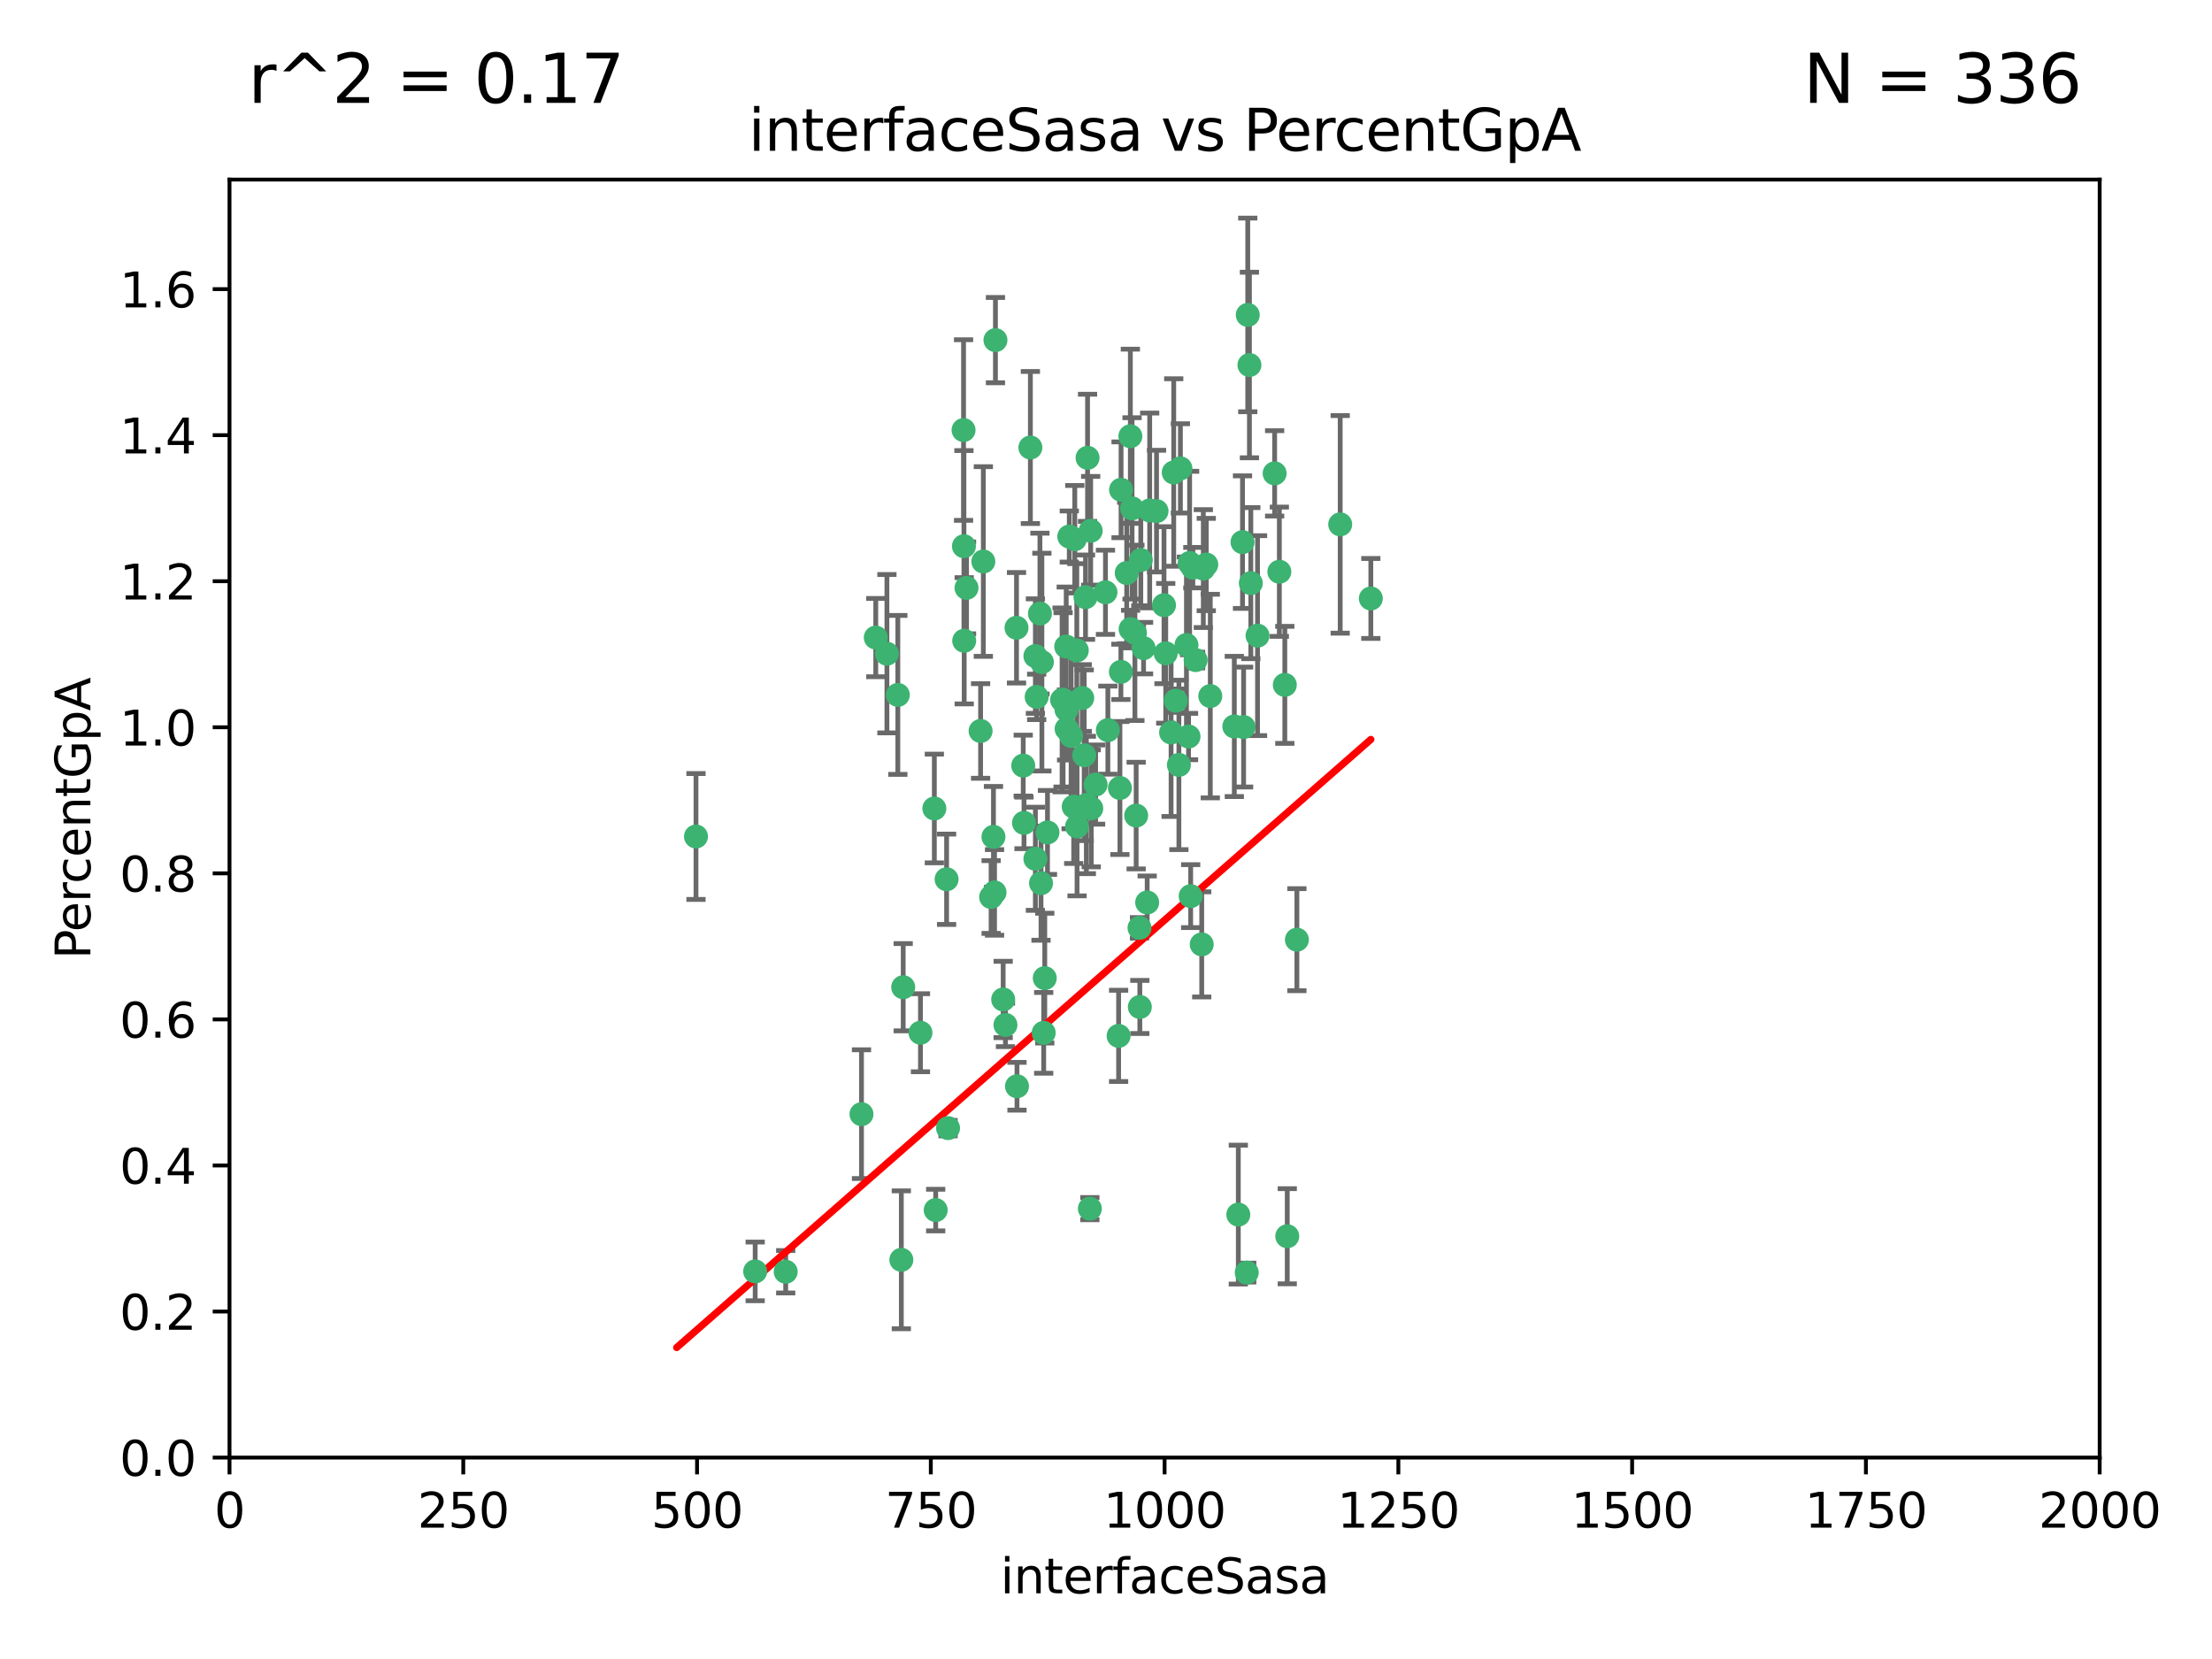 <?xml version="1.0" encoding="utf-8" standalone="no"?>
<!DOCTYPE svg PUBLIC "-//W3C//DTD SVG 1.1//EN"
  "http://www.w3.org/Graphics/SVG/1.1/DTD/svg11.dtd">
<svg xmlns:xlink="http://www.w3.org/1999/xlink" width="460.8pt" height="345.6pt" viewBox="0 0 460.8 345.6" xmlns="http://www.w3.org/2000/svg" version="1.1">
 <defs>
  <style type="text/css">*{stroke-linejoin: round; stroke-linecap: butt}</style>
 </defs>
 <g id="figure_1">
  <g id="patch_1">
   <path d="M 0 345.6 
L 460.8 345.6 
L 460.8 0 
L 0 0 
z
" style="fill: #ffffff"/>
  </g>
  <g id="axes_1">
   <g id="patch_2">
    <path d="M 47.81 303.64 
L 437.4 303.64 
L 437.4 37.411 
L 47.81 37.411 
z
" style="fill: #ffffff"/>
   </g>
   <g id="PathCollection_1">
    <defs>
     <path id="me5998fcb13" d="M 0 1.118 
C 0.297 1.118 0.581 1 0.791 0.791 
C 1 0.581 1.118 0.297 1.118 0 
C 1.118 -0.297 1 -0.581 0.791 -0.791 
C 0.581 -1 0.297 -1.118 0 -1.118 
C -0.297 -1.118 -0.581 -1 -0.791 -0.791 
C -1 -0.581 -1.118 -0.297 -1.118 0 
C -1.118 0.297 -1 0.581 -0.791 0.791 
C -0.581 1 -0.297 1.118 0 1.118 
z
" style="stroke: #3cb371"/>
    </defs>
    <g clip-path="url(#p00d49941b3)">
     <use xlink:href="#me5998fcb13" x="258.839" y="112.935" style="fill: #3cb371; stroke: #3cb371"/>
     <use xlink:href="#me5998fcb13" x="235.526" y="131.048" style="fill: #3cb371; stroke: #3cb371"/>
     <use xlink:href="#me5998fcb13" x="235.476" y="90.88" style="fill: #3cb371; stroke: #3cb371"/>
     <use xlink:href="#me5998fcb13" x="265.53" y="98.611" style="fill: #3cb371; stroke: #3cb371"/>
     <use xlink:href="#me5998fcb13" x="222.751" y="111.768" style="fill: #3cb371; stroke: #3cb371"/>
     <use xlink:href="#me5998fcb13" x="225.86" y="157.33" style="fill: #3cb371; stroke: #3cb371"/>
     <use xlink:href="#me5998fcb13" x="234.714" y="119.368" style="fill: #3cb371; stroke: #3cb371"/>
     <use xlink:href="#me5998fcb13" x="259.065" y="151.457" style="fill: #3cb371; stroke: #3cb371"/>
     <use xlink:href="#me5998fcb13" x="259.932" y="65.606" style="fill: #3cb371; stroke: #3cb371"/>
     <use xlink:href="#me5998fcb13" x="239.502" y="106.338" style="fill: #3cb371; stroke: #3cb371"/>
     <use xlink:href="#me5998fcb13" x="242.845" y="136.097" style="fill: #3cb371; stroke: #3cb371"/>
     <use xlink:href="#me5998fcb13" x="261.968" y="132.416" style="fill: #3cb371; stroke: #3cb371"/>
     <use xlink:href="#me5998fcb13" x="266.512" y="119.105" style="fill: #3cb371; stroke: #3cb371"/>
     <use xlink:href="#me5998fcb13" x="211.757" y="130.776" style="fill: #3cb371; stroke: #3cb371"/>
     <use xlink:href="#me5998fcb13" x="216.635" y="127.82" style="fill: #3cb371; stroke: #3cb371"/>
     <use xlink:href="#me5998fcb13" x="163.676" y="264.927" style="fill: #3cb371; stroke: #3cb371"/>
     <use xlink:href="#me5998fcb13" x="233.539" y="102.028" style="fill: #3cb371; stroke: #3cb371"/>
     <use xlink:href="#me5998fcb13" x="244.935" y="145.966" style="fill: #3cb371; stroke: #3cb371"/>
     <use xlink:href="#me5998fcb13" x="244.508" y="98.431" style="fill: #3cb371; stroke: #3cb371"/>
     <use xlink:href="#me5998fcb13" x="267.65" y="142.672" style="fill: #3cb371; stroke: #3cb371"/>
     <use xlink:href="#me5998fcb13" x="250.675" y="118.446" style="fill: #3cb371; stroke: #3cb371"/>
     <use xlink:href="#me5998fcb13" x="214.648" y="93.226" style="fill: #3cb371; stroke: #3cb371"/>
     <use xlink:href="#me5998fcb13" x="224.368" y="172.163" style="fill: #3cb371; stroke: #3cb371"/>
     <use xlink:href="#me5998fcb13" x="233.3" y="164.157" style="fill: #3cb371; stroke: #3cb371"/>
     <use xlink:href="#me5998fcb13" x="222.161" y="147.818" style="fill: #3cb371; stroke: #3cb371"/>
     <use xlink:href="#me5998fcb13" x="221.458" y="145.786" style="fill: #3cb371; stroke: #3cb371"/>
     <use xlink:href="#me5998fcb13" x="243.959" y="152.588" style="fill: #3cb371; stroke: #3cb371"/>
     <use xlink:href="#me5998fcb13" x="226.133" y="124.404" style="fill: #3cb371; stroke: #3cb371"/>
     <use xlink:href="#me5998fcb13" x="238.226" y="135.021" style="fill: #3cb371; stroke: #3cb371"/>
     <use xlink:href="#me5998fcb13" x="245.585" y="159.342" style="fill: #3cb371; stroke: #3cb371"/>
     <use xlink:href="#me5998fcb13" x="257.131" y="151.333" style="fill: #3cb371; stroke: #3cb371"/>
     <use xlink:href="#me5998fcb13" x="247.82" y="117.288" style="fill: #3cb371; stroke: #3cb371"/>
     <use xlink:href="#me5998fcb13" x="249.07" y="137.505" style="fill: #3cb371; stroke: #3cb371"/>
     <use xlink:href="#me5998fcb13" x="247.161" y="134.369" style="fill: #3cb371; stroke: #3cb371"/>
     <use xlink:href="#me5998fcb13" x="279.188" y="109.235" style="fill: #3cb371; stroke: #3cb371"/>
     <use xlink:href="#me5998fcb13" x="236.422" y="131.834" style="fill: #3cb371; stroke: #3cb371"/>
     <use xlink:href="#me5998fcb13" x="242.482" y="126.071" style="fill: #3cb371; stroke: #3cb371"/>
     <use xlink:href="#me5998fcb13" x="235.828" y="105.903" style="fill: #3cb371; stroke: #3cb371"/>
     <use xlink:href="#me5998fcb13" x="226.558" y="95.371" style="fill: #3cb371; stroke: #3cb371"/>
     <use xlink:href="#me5998fcb13" x="200.806" y="113.783" style="fill: #3cb371; stroke: #3cb371"/>
     <use xlink:href="#me5998fcb13" x="223.671" y="168.041" style="fill: #3cb371; stroke: #3cb371"/>
     <use xlink:href="#me5998fcb13" x="260.277" y="76.037" style="fill: #3cb371; stroke: #3cb371"/>
     <use xlink:href="#me5998fcb13" x="251.287" y="117.606" style="fill: #3cb371; stroke: #3cb371"/>
     <use xlink:href="#me5998fcb13" x="217.044" y="137.924" style="fill: #3cb371; stroke: #3cb371"/>
     <use xlink:href="#me5998fcb13" x="248.492" y="118.255" style="fill: #3cb371; stroke: #3cb371"/>
     <use xlink:href="#me5998fcb13" x="240.928" y="106.473" style="fill: #3cb371; stroke: #3cb371"/>
     <use xlink:href="#me5998fcb13" x="223.897" y="112.334" style="fill: #3cb371; stroke: #3cb371"/>
     <use xlink:href="#me5998fcb13" x="225.446" y="145.408" style="fill: #3cb371; stroke: #3cb371"/>
     <use xlink:href="#me5998fcb13" x="207.182" y="185.906" style="fill: #3cb371; stroke: #3cb371"/>
     <use xlink:href="#me5998fcb13" x="230.29" y="123.385" style="fill: #3cb371; stroke: #3cb371"/>
     <use xlink:href="#me5998fcb13" x="200.86" y="133.482" style="fill: #3cb371; stroke: #3cb371"/>
     <use xlink:href="#me5998fcb13" x="217.42" y="215.161" style="fill: #3cb371; stroke: #3cb371"/>
     <use xlink:href="#me5998fcb13" x="233.504" y="139.959" style="fill: #3cb371; stroke: #3cb371"/>
     <use xlink:href="#me5998fcb13" x="237.649" y="116.673" style="fill: #3cb371; stroke: #3cb371"/>
     <use xlink:href="#me5998fcb13" x="259.72" y="265.1" style="fill: #3cb371; stroke: #3cb371"/>
     <use xlink:href="#me5998fcb13" x="213.316" y="171.42" style="fill: #3cb371; stroke: #3cb371"/>
     <use xlink:href="#me5998fcb13" x="207.37" y="70.852" style="fill: #3cb371; stroke: #3cb371"/>
     <use xlink:href="#me5998fcb13" x="204.848" y="116.973" style="fill: #3cb371; stroke: #3cb371"/>
     <use xlink:href="#me5998fcb13" x="245.901" y="97.572" style="fill: #3cb371; stroke: #3cb371"/>
     <use xlink:href="#me5998fcb13" x="285.569" y="124.669" style="fill: #3cb371; stroke: #3cb371"/>
     <use xlink:href="#me5998fcb13" x="215.957" y="145.171" style="fill: #3cb371; stroke: #3cb371"/>
     <use xlink:href="#me5998fcb13" x="194.641" y="168.419" style="fill: #3cb371; stroke: #3cb371"/>
     <use xlink:href="#me5998fcb13" x="209.455" y="213.505" style="fill: #3cb371; stroke: #3cb371"/>
     <use xlink:href="#me5998fcb13" x="191.75" y="215.139" style="fill: #3cb371; stroke: #3cb371"/>
     <use xlink:href="#me5998fcb13" x="184.761" y="136.178" style="fill: #3cb371; stroke: #3cb371"/>
     <use xlink:href="#me5998fcb13" x="194.921" y="252.077" style="fill: #3cb371; stroke: #3cb371"/>
     <use xlink:href="#me5998fcb13" x="233.027" y="215.793" style="fill: #3cb371; stroke: #3cb371"/>
     <use xlink:href="#me5998fcb13" x="223.133" y="153.303" style="fill: #3cb371; stroke: #3cb371"/>
     <use xlink:href="#me5998fcb13" x="182.439" y="132.82" style="fill: #3cb371; stroke: #3cb371"/>
     <use xlink:href="#me5998fcb13" x="213.156" y="159.488" style="fill: #3cb371; stroke: #3cb371"/>
     <use xlink:href="#me5998fcb13" x="222.113" y="134.689" style="fill: #3cb371; stroke: #3cb371"/>
     <use xlink:href="#me5998fcb13" x="200.726" y="89.586" style="fill: #3cb371; stroke: #3cb371"/>
     <use xlink:href="#me5998fcb13" x="215.692" y="178.897" style="fill: #3cb371; stroke: #3cb371"/>
     <use xlink:href="#me5998fcb13" x="268.16" y="257.532" style="fill: #3cb371; stroke: #3cb371"/>
     <use xlink:href="#me5998fcb13" x="228.237" y="163.438" style="fill: #3cb371; stroke: #3cb371"/>
     <use xlink:href="#me5998fcb13" x="247.594" y="153.432" style="fill: #3cb371; stroke: #3cb371"/>
     <use xlink:href="#me5998fcb13" x="257.963" y="253.025" style="fill: #3cb371; stroke: #3cb371"/>
     <use xlink:href="#me5998fcb13" x="222.194" y="151.836" style="fill: #3cb371; stroke: #3cb371"/>
     <use xlink:href="#me5998fcb13" x="204.275" y="152.276" style="fill: #3cb371; stroke: #3cb371"/>
     <use xlink:href="#me5998fcb13" x="237.381" y="193.29" style="fill: #3cb371; stroke: #3cb371"/>
     <use xlink:href="#me5998fcb13" x="197.192" y="183.167" style="fill: #3cb371; stroke: #3cb371"/>
     <use xlink:href="#me5998fcb13" x="208.978" y="208.206" style="fill: #3cb371; stroke: #3cb371"/>
     <use xlink:href="#me5998fcb13" x="227.208" y="110.571" style="fill: #3cb371; stroke: #3cb371"/>
     <use xlink:href="#me5998fcb13" x="217.644" y="203.759" style="fill: #3cb371; stroke: #3cb371"/>
     <use xlink:href="#me5998fcb13" x="260.569" y="121.476" style="fill: #3cb371; stroke: #3cb371"/>
     <use xlink:href="#me5998fcb13" x="206.469" y="186.867" style="fill: #3cb371; stroke: #3cb371"/>
     <use xlink:href="#me5998fcb13" x="215.692" y="136.674" style="fill: #3cb371; stroke: #3cb371"/>
     <use xlink:href="#me5998fcb13" x="230.787" y="152.103" style="fill: #3cb371; stroke: #3cb371"/>
     <use xlink:href="#me5998fcb13" x="236.683" y="169.899" style="fill: #3cb371; stroke: #3cb371"/>
     <use xlink:href="#me5998fcb13" x="206.956" y="174.332" style="fill: #3cb371; stroke: #3cb371"/>
     <use xlink:href="#me5998fcb13" x="237.447" y="209.769" style="fill: #3cb371; stroke: #3cb371"/>
     <use xlink:href="#me5998fcb13" x="211.857" y="226.286" style="fill: #3cb371; stroke: #3cb371"/>
     <use xlink:href="#me5998fcb13" x="188.154" y="205.654" style="fill: #3cb371; stroke: #3cb371"/>
     <use xlink:href="#me5998fcb13" x="227.327" y="168.396" style="fill: #3cb371; stroke: #3cb371"/>
     <use xlink:href="#me5998fcb13" x="270.167" y="195.754" style="fill: #3cb371; stroke: #3cb371"/>
     <use xlink:href="#me5998fcb13" x="250.342" y="196.734" style="fill: #3cb371; stroke: #3cb371"/>
     <use xlink:href="#me5998fcb13" x="238.978" y="188.002" style="fill: #3cb371; stroke: #3cb371"/>
     <use xlink:href="#me5998fcb13" x="221.254" y="145.801" style="fill: #3cb371; stroke: #3cb371"/>
     <use xlink:href="#me5998fcb13" x="179.464" y="232.101" style="fill: #3cb371; stroke: #3cb371"/>
     <use xlink:href="#me5998fcb13" x="218.211" y="173.41" style="fill: #3cb371; stroke: #3cb371"/>
     <use xlink:href="#me5998fcb13" x="248.04" y="186.679" style="fill: #3cb371; stroke: #3cb371"/>
     <use xlink:href="#me5998fcb13" x="187.764" y="262.443" style="fill: #3cb371; stroke: #3cb371"/>
     <use xlink:href="#me5998fcb13" x="224.318" y="135.495" style="fill: #3cb371; stroke: #3cb371"/>
     <use xlink:href="#me5998fcb13" x="226.307" y="167.688" style="fill: #3cb371; stroke: #3cb371"/>
     <use xlink:href="#me5998fcb13" x="201.345" y="122.465" style="fill: #3cb371; stroke: #3cb371"/>
     <use xlink:href="#me5998fcb13" x="157.316" y="264.858" style="fill: #3cb371; stroke: #3cb371"/>
     <use xlink:href="#me5998fcb13" x="187.034" y="144.762" style="fill: #3cb371; stroke: #3cb371"/>
     <use xlink:href="#me5998fcb13" x="252.125" y="145.004" style="fill: #3cb371; stroke: #3cb371"/>
     <use xlink:href="#me5998fcb13" x="216.863" y="183.98" style="fill: #3cb371; stroke: #3cb371"/>
     <use xlink:href="#me5998fcb13" x="227.039" y="251.785" style="fill: #3cb371; stroke: #3cb371"/>
     <use xlink:href="#me5998fcb13" x="197.496" y="235.004" style="fill: #3cb371; stroke: #3cb371"/>
     <use xlink:href="#me5998fcb13" x="144.987" y="174.257" style="fill: #3cb371; stroke: #3cb371"/>
    </g>
   </g>
   <g id="matplotlib.axis_1">
    <g id="xtick_1">
     <g id="line2d_1">
      <defs>
       <path id="mec1ce1a38a" d="M 0 0 
L 0 3.5 
" style="stroke: #000000; stroke-width: 0.8"/>
      </defs>
      <g>
       <use xlink:href="#mec1ce1a38a" x="47.81" y="303.64" style="stroke: #000000; stroke-width: 0.8"/>
      </g>
     </g>
     <g id="text_1">
      <!-- 0 -->
      <g transform="translate(44.629 318.238)scale(0.1 -0.1)">
       <defs>
        <path id="DejaVuSans-30" d="M 2034 4250 
Q 1547 4250 1301 3770 
Q 1056 3291 1056 2328 
Q 1056 1369 1301 889 
Q 1547 409 2034 409 
Q 2525 409 2770 889 
Q 3016 1369 3016 2328 
Q 3016 3291 2770 3770 
Q 2525 4250 2034 4250 
z
M 2034 4750 
Q 2819 4750 3233 4129 
Q 3647 3509 3647 2328 
Q 3647 1150 3233 529 
Q 2819 -91 2034 -91 
Q 1250 -91 836 529 
Q 422 1150 422 2328 
Q 422 3509 836 4129 
Q 1250 4750 2034 4750 
z
" transform="scale(0.016)"/>
       </defs>
       <use xlink:href="#DejaVuSans-30"/>
      </g>
     </g>
    </g>
    <g id="xtick_2">
     <g id="line2d_2">
      <g>
       <use xlink:href="#mec1ce1a38a" x="96.509" y="303.64" style="stroke: #000000; stroke-width: 0.8"/>
      </g>
     </g>
     <g id="text_2">
      <!-- 250 -->
      <g transform="translate(86.965 318.238)scale(0.1 -0.1)">
       <defs>
        <path id="DejaVuSans-32" d="M 1228 531 
L 3431 531 
L 3431 0 
L 469 0 
L 469 531 
Q 828 903 1448 1529 
Q 2069 2156 2228 2338 
Q 2531 2678 2651 2914 
Q 2772 3150 2772 3378 
Q 2772 3750 2511 3984 
Q 2250 4219 1831 4219 
Q 1534 4219 1204 4116 
Q 875 4013 500 3803 
L 500 4441 
Q 881 4594 1212 4672 
Q 1544 4750 1819 4750 
Q 2544 4750 2975 4387 
Q 3406 4025 3406 3419 
Q 3406 3131 3298 2873 
Q 3191 2616 2906 2266 
Q 2828 2175 2409 1742 
Q 1991 1309 1228 531 
z
" transform="scale(0.016)"/>
        <path id="DejaVuSans-35" d="M 691 4666 
L 3169 4666 
L 3169 4134 
L 1269 4134 
L 1269 2991 
Q 1406 3038 1543 3061 
Q 1681 3084 1819 3084 
Q 2600 3084 3056 2656 
Q 3513 2228 3513 1497 
Q 3513 744 3044 326 
Q 2575 -91 1722 -91 
Q 1428 -91 1123 -41 
Q 819 9 494 109 
L 494 744 
Q 775 591 1075 516 
Q 1375 441 1709 441 
Q 2250 441 2565 725 
Q 2881 1009 2881 1497 
Q 2881 1984 2565 2268 
Q 2250 2553 1709 2553 
Q 1456 2553 1204 2497 
Q 953 2441 691 2322 
L 691 4666 
z
" transform="scale(0.016)"/>
       </defs>
       <use xlink:href="#DejaVuSans-32"/>
       <use xlink:href="#DejaVuSans-35" x="63.623"/>
       <use xlink:href="#DejaVuSans-30" x="127.246"/>
      </g>
     </g>
    </g>
    <g id="xtick_3">
     <g id="line2d_3">
      <g>
       <use xlink:href="#mec1ce1a38a" x="145.208" y="303.64" style="stroke: #000000; stroke-width: 0.8"/>
      </g>
     </g>
     <g id="text_3">
      <!-- 500 -->
      <g transform="translate(135.664 318.238)scale(0.1 -0.1)">
       <use xlink:href="#DejaVuSans-35"/>
       <use xlink:href="#DejaVuSans-30" x="63.623"/>
       <use xlink:href="#DejaVuSans-30" x="127.246"/>
      </g>
     </g>
    </g>
    <g id="xtick_4">
     <g id="line2d_4">
      <g>
       <use xlink:href="#mec1ce1a38a" x="193.906" y="303.64" style="stroke: #000000; stroke-width: 0.8"/>
      </g>
     </g>
     <g id="text_4">
      <!-- 750 -->
      <g transform="translate(184.363 318.238)scale(0.1 -0.1)">
       <defs>
        <path id="DejaVuSans-37" d="M 525 4666 
L 3525 4666 
L 3525 4397 
L 1831 0 
L 1172 0 
L 2766 4134 
L 525 4134 
L 525 4666 
z
" transform="scale(0.016)"/>
       </defs>
       <use xlink:href="#DejaVuSans-37"/>
       <use xlink:href="#DejaVuSans-35" x="63.623"/>
       <use xlink:href="#DejaVuSans-30" x="127.246"/>
      </g>
     </g>
    </g>
    <g id="xtick_5">
     <g id="line2d_5">
      <g>
       <use xlink:href="#mec1ce1a38a" x="242.605" y="303.64" style="stroke: #000000; stroke-width: 0.8"/>
      </g>
     </g>
     <g id="text_5">
      <!-- 1000 -->
      <g transform="translate(229.88 318.238)scale(0.1 -0.1)">
       <defs>
        <path id="DejaVuSans-31" d="M 794 531 
L 1825 531 
L 1825 4091 
L 703 3866 
L 703 4441 
L 1819 4666 
L 2450 4666 
L 2450 531 
L 3481 531 
L 3481 0 
L 794 0 
L 794 531 
z
" transform="scale(0.016)"/>
       </defs>
       <use xlink:href="#DejaVuSans-31"/>
       <use xlink:href="#DejaVuSans-30" x="63.623"/>
       <use xlink:href="#DejaVuSans-30" x="127.246"/>
       <use xlink:href="#DejaVuSans-30" x="190.869"/>
      </g>
     </g>
    </g>
    <g id="xtick_6">
     <g id="line2d_6">
      <g>
       <use xlink:href="#mec1ce1a38a" x="291.304" y="303.64" style="stroke: #000000; stroke-width: 0.8"/>
      </g>
     </g>
     <g id="text_6">
      <!-- 1250 -->
      <g transform="translate(278.579 318.238)scale(0.1 -0.1)">
       <use xlink:href="#DejaVuSans-31"/>
       <use xlink:href="#DejaVuSans-32" x="63.623"/>
       <use xlink:href="#DejaVuSans-35" x="127.246"/>
       <use xlink:href="#DejaVuSans-30" x="190.869"/>
      </g>
     </g>
    </g>
    <g id="xtick_7">
     <g id="line2d_7">
      <g>
       <use xlink:href="#mec1ce1a38a" x="340.002" y="303.64" style="stroke: #000000; stroke-width: 0.8"/>
      </g>
     </g>
     <g id="text_7">
      <!-- 1500 -->
      <g transform="translate(327.277 318.238)scale(0.1 -0.1)">
       <use xlink:href="#DejaVuSans-31"/>
       <use xlink:href="#DejaVuSans-35" x="63.623"/>
       <use xlink:href="#DejaVuSans-30" x="127.246"/>
       <use xlink:href="#DejaVuSans-30" x="190.869"/>
      </g>
     </g>
    </g>
    <g id="xtick_8">
     <g id="line2d_8">
      <g>
       <use xlink:href="#mec1ce1a38a" x="388.701" y="303.64" style="stroke: #000000; stroke-width: 0.8"/>
      </g>
     </g>
     <g id="text_8">
      <!-- 1750 -->
      <g transform="translate(375.976 318.238)scale(0.1 -0.1)">
       <use xlink:href="#DejaVuSans-31"/>
       <use xlink:href="#DejaVuSans-37" x="63.623"/>
       <use xlink:href="#DejaVuSans-35" x="127.246"/>
       <use xlink:href="#DejaVuSans-30" x="190.869"/>
      </g>
     </g>
    </g>
    <g id="xtick_9">
     <g id="line2d_9">
      <g>
       <use xlink:href="#mec1ce1a38a" x="437.4" y="303.64" style="stroke: #000000; stroke-width: 0.8"/>
      </g>
     </g>
     <g id="text_9">
      <!-- 2000 -->
      <g transform="translate(424.675 318.238)scale(0.1 -0.1)">
       <use xlink:href="#DejaVuSans-32"/>
       <use xlink:href="#DejaVuSans-30" x="63.623"/>
       <use xlink:href="#DejaVuSans-30" x="127.246"/>
       <use xlink:href="#DejaVuSans-30" x="190.869"/>
      </g>
     </g>
    </g>
    <g id="text_10">
     <!-- interfaceSasa -->
     <g transform="translate(208.398 331.917)scale(0.1 -0.1)">
      <defs>
       <path id="DejaVuSans-69" d="M 603 3500 
L 1178 3500 
L 1178 0 
L 603 0 
L 603 3500 
z
M 603 4863 
L 1178 4863 
L 1178 4134 
L 603 4134 
L 603 4863 
z
" transform="scale(0.016)"/>
       <path id="DejaVuSans-6e" d="M 3513 2113 
L 3513 0 
L 2938 0 
L 2938 2094 
Q 2938 2591 2744 2837 
Q 2550 3084 2163 3084 
Q 1697 3084 1428 2787 
Q 1159 2491 1159 1978 
L 1159 0 
L 581 0 
L 581 3500 
L 1159 3500 
L 1159 2956 
Q 1366 3272 1645 3428 
Q 1925 3584 2291 3584 
Q 2894 3584 3203 3211 
Q 3513 2838 3513 2113 
z
" transform="scale(0.016)"/>
       <path id="DejaVuSans-74" d="M 1172 4494 
L 1172 3500 
L 2356 3500 
L 2356 3053 
L 1172 3053 
L 1172 1153 
Q 1172 725 1289 603 
Q 1406 481 1766 481 
L 2356 481 
L 2356 0 
L 1766 0 
Q 1100 0 847 248 
Q 594 497 594 1153 
L 594 3053 
L 172 3053 
L 172 3500 
L 594 3500 
L 594 4494 
L 1172 4494 
z
" transform="scale(0.016)"/>
       <path id="DejaVuSans-65" d="M 3597 1894 
L 3597 1613 
L 953 1613 
Q 991 1019 1311 708 
Q 1631 397 2203 397 
Q 2534 397 2845 478 
Q 3156 559 3463 722 
L 3463 178 
Q 3153 47 2828 -22 
Q 2503 -91 2169 -91 
Q 1331 -91 842 396 
Q 353 884 353 1716 
Q 353 2575 817 3079 
Q 1281 3584 2069 3584 
Q 2775 3584 3186 3129 
Q 3597 2675 3597 1894 
z
M 3022 2063 
Q 3016 2534 2758 2815 
Q 2500 3097 2075 3097 
Q 1594 3097 1305 2825 
Q 1016 2553 972 2059 
L 3022 2063 
z
" transform="scale(0.016)"/>
       <path id="DejaVuSans-72" d="M 2631 2963 
Q 2534 3019 2420 3045 
Q 2306 3072 2169 3072 
Q 1681 3072 1420 2755 
Q 1159 2438 1159 1844 
L 1159 0 
L 581 0 
L 581 3500 
L 1159 3500 
L 1159 2956 
Q 1341 3275 1631 3429 
Q 1922 3584 2338 3584 
Q 2397 3584 2469 3576 
Q 2541 3569 2628 3553 
L 2631 2963 
z
" transform="scale(0.016)"/>
       <path id="DejaVuSans-66" d="M 2375 4863 
L 2375 4384 
L 1825 4384 
Q 1516 4384 1395 4259 
Q 1275 4134 1275 3809 
L 1275 3500 
L 2222 3500 
L 2222 3053 
L 1275 3053 
L 1275 0 
L 697 0 
L 697 3053 
L 147 3053 
L 147 3500 
L 697 3500 
L 697 3744 
Q 697 4328 969 4595 
Q 1241 4863 1831 4863 
L 2375 4863 
z
" transform="scale(0.016)"/>
       <path id="DejaVuSans-61" d="M 2194 1759 
Q 1497 1759 1228 1600 
Q 959 1441 959 1056 
Q 959 750 1161 570 
Q 1363 391 1709 391 
Q 2188 391 2477 730 
Q 2766 1069 2766 1631 
L 2766 1759 
L 2194 1759 
z
M 3341 1997 
L 3341 0 
L 2766 0 
L 2766 531 
Q 2569 213 2275 61 
Q 1981 -91 1556 -91 
Q 1019 -91 701 211 
Q 384 513 384 1019 
Q 384 1609 779 1909 
Q 1175 2209 1959 2209 
L 2766 2209 
L 2766 2266 
Q 2766 2663 2505 2880 
Q 2244 3097 1772 3097 
Q 1472 3097 1187 3025 
Q 903 2953 641 2809 
L 641 3341 
Q 956 3463 1253 3523 
Q 1550 3584 1831 3584 
Q 2591 3584 2966 3190 
Q 3341 2797 3341 1997 
z
" transform="scale(0.016)"/>
       <path id="DejaVuSans-63" d="M 3122 3366 
L 3122 2828 
Q 2878 2963 2633 3030 
Q 2388 3097 2138 3097 
Q 1578 3097 1268 2742 
Q 959 2388 959 1747 
Q 959 1106 1268 751 
Q 1578 397 2138 397 
Q 2388 397 2633 464 
Q 2878 531 3122 666 
L 3122 134 
Q 2881 22 2623 -34 
Q 2366 -91 2075 -91 
Q 1284 -91 818 406 
Q 353 903 353 1747 
Q 353 2603 823 3093 
Q 1294 3584 2113 3584 
Q 2378 3584 2631 3529 
Q 2884 3475 3122 3366 
z
" transform="scale(0.016)"/>
       <path id="DejaVuSans-53" d="M 3425 4513 
L 3425 3897 
Q 3066 4069 2747 4153 
Q 2428 4238 2131 4238 
Q 1616 4238 1336 4038 
Q 1056 3838 1056 3469 
Q 1056 3159 1242 3001 
Q 1428 2844 1947 2747 
L 2328 2669 
Q 3034 2534 3370 2195 
Q 3706 1856 3706 1288 
Q 3706 609 3251 259 
Q 2797 -91 1919 -91 
Q 1588 -91 1214 -16 
Q 841 59 441 206 
L 441 856 
Q 825 641 1194 531 
Q 1563 422 1919 422 
Q 2459 422 2753 634 
Q 3047 847 3047 1241 
Q 3047 1584 2836 1778 
Q 2625 1972 2144 2069 
L 1759 2144 
Q 1053 2284 737 2584 
Q 422 2884 422 3419 
Q 422 4038 858 4394 
Q 1294 4750 2059 4750 
Q 2388 4750 2728 4690 
Q 3069 4631 3425 4513 
z
" transform="scale(0.016)"/>
       <path id="DejaVuSans-73" d="M 2834 3397 
L 2834 2853 
Q 2591 2978 2328 3040 
Q 2066 3103 1784 3103 
Q 1356 3103 1142 2972 
Q 928 2841 928 2578 
Q 928 2378 1081 2264 
Q 1234 2150 1697 2047 
L 1894 2003 
Q 2506 1872 2764 1633 
Q 3022 1394 3022 966 
Q 3022 478 2636 193 
Q 2250 -91 1575 -91 
Q 1294 -91 989 -36 
Q 684 19 347 128 
L 347 722 
Q 666 556 975 473 
Q 1284 391 1588 391 
Q 1994 391 2212 530 
Q 2431 669 2431 922 
Q 2431 1156 2273 1281 
Q 2116 1406 1581 1522 
L 1381 1569 
Q 847 1681 609 1914 
Q 372 2147 372 2553 
Q 372 3047 722 3315 
Q 1072 3584 1716 3584 
Q 2034 3584 2315 3537 
Q 2597 3491 2834 3397 
z
" transform="scale(0.016)"/>
      </defs>
      <use xlink:href="#DejaVuSans-69"/>
      <use xlink:href="#DejaVuSans-6e" x="27.783"/>
      <use xlink:href="#DejaVuSans-74" x="91.162"/>
      <use xlink:href="#DejaVuSans-65" x="130.371"/>
      <use xlink:href="#DejaVuSans-72" x="191.895"/>
      <use xlink:href="#DejaVuSans-66" x="233.008"/>
      <use xlink:href="#DejaVuSans-61" x="268.213"/>
      <use xlink:href="#DejaVuSans-63" x="329.492"/>
      <use xlink:href="#DejaVuSans-65" x="384.473"/>
      <use xlink:href="#DejaVuSans-53" x="445.996"/>
      <use xlink:href="#DejaVuSans-61" x="509.473"/>
      <use xlink:href="#DejaVuSans-73" x="570.752"/>
      <use xlink:href="#DejaVuSans-61" x="622.852"/>
     </g>
    </g>
   </g>
   <g id="matplotlib.axis_2">
    <g id="ytick_1">
     <g id="line2d_10">
      <defs>
       <path id="mc45d3044d5" d="M 0 0 
L -3.5 0 
" style="stroke: #000000; stroke-width: 0.8"/>
      </defs>
      <g>
       <use xlink:href="#mc45d3044d5" x="47.81" y="303.64" style="stroke: #000000; stroke-width: 0.8"/>
      </g>
     </g>
     <g id="text_11">
      <!-- 0.0 -->
      <g transform="translate(24.907 307.439)scale(0.1 -0.1)">
       <defs>
        <path id="DejaVuSans-2e" d="M 684 794 
L 1344 794 
L 1344 0 
L 684 0 
L 684 794 
z
" transform="scale(0.016)"/>
       </defs>
       <use xlink:href="#DejaVuSans-30"/>
       <use xlink:href="#DejaVuSans-2e" x="63.623"/>
       <use xlink:href="#DejaVuSans-30" x="95.41"/>
      </g>
     </g>
    </g>
    <g id="ytick_2">
     <g id="line2d_11">
      <g>
       <use xlink:href="#mc45d3044d5" x="47.81" y="273.214" style="stroke: #000000; stroke-width: 0.8"/>
      </g>
     </g>
     <g id="text_12">
      <!-- 0.2 -->
      <g transform="translate(24.907 277.013)scale(0.1 -0.1)">
       <use xlink:href="#DejaVuSans-30"/>
       <use xlink:href="#DejaVuSans-2e" x="63.623"/>
       <use xlink:href="#DejaVuSans-32" x="95.41"/>
      </g>
     </g>
    </g>
    <g id="ytick_3">
     <g id="line2d_12">
      <g>
       <use xlink:href="#mc45d3044d5" x="47.81" y="242.788" style="stroke: #000000; stroke-width: 0.8"/>
      </g>
     </g>
     <g id="text_13">
      <!-- 0.4 -->
      <g transform="translate(24.907 246.587)scale(0.1 -0.1)">
       <defs>
        <path id="DejaVuSans-34" d="M 2419 4116 
L 825 1625 
L 2419 1625 
L 2419 4116 
z
M 2253 4666 
L 3047 4666 
L 3047 1625 
L 3713 1625 
L 3713 1100 
L 3047 1100 
L 3047 0 
L 2419 0 
L 2419 1100 
L 313 1100 
L 313 1709 
L 2253 4666 
z
" transform="scale(0.016)"/>
       </defs>
       <use xlink:href="#DejaVuSans-30"/>
       <use xlink:href="#DejaVuSans-2e" x="63.623"/>
       <use xlink:href="#DejaVuSans-34" x="95.41"/>
      </g>
     </g>
    </g>
    <g id="ytick_4">
     <g id="line2d_13">
      <g>
       <use xlink:href="#mc45d3044d5" x="47.81" y="212.362" style="stroke: #000000; stroke-width: 0.8"/>
      </g>
     </g>
     <g id="text_14">
      <!-- 0.6 -->
      <g transform="translate(24.907 216.161)scale(0.1 -0.1)">
       <defs>
        <path id="DejaVuSans-36" d="M 2113 2584 
Q 1688 2584 1439 2293 
Q 1191 2003 1191 1497 
Q 1191 994 1439 701 
Q 1688 409 2113 409 
Q 2538 409 2786 701 
Q 3034 994 3034 1497 
Q 3034 2003 2786 2293 
Q 2538 2584 2113 2584 
z
M 3366 4563 
L 3366 3988 
Q 3128 4100 2886 4159 
Q 2644 4219 2406 4219 
Q 1781 4219 1451 3797 
Q 1122 3375 1075 2522 
Q 1259 2794 1537 2939 
Q 1816 3084 2150 3084 
Q 2853 3084 3261 2657 
Q 3669 2231 3669 1497 
Q 3669 778 3244 343 
Q 2819 -91 2113 -91 
Q 1303 -91 875 529 
Q 447 1150 447 2328 
Q 447 3434 972 4092 
Q 1497 4750 2381 4750 
Q 2619 4750 2861 4703 
Q 3103 4656 3366 4563 
z
" transform="scale(0.016)"/>
       </defs>
       <use xlink:href="#DejaVuSans-30"/>
       <use xlink:href="#DejaVuSans-2e" x="63.623"/>
       <use xlink:href="#DejaVuSans-36" x="95.41"/>
      </g>
     </g>
    </g>
    <g id="ytick_5">
     <g id="line2d_14">
      <g>
       <use xlink:href="#mc45d3044d5" x="47.81" y="181.935" style="stroke: #000000; stroke-width: 0.8"/>
      </g>
     </g>
     <g id="text_15">
      <!-- 0.8 -->
      <g transform="translate(24.907 185.735)scale(0.1 -0.1)">
       <defs>
        <path id="DejaVuSans-38" d="M 2034 2216 
Q 1584 2216 1326 1975 
Q 1069 1734 1069 1313 
Q 1069 891 1326 650 
Q 1584 409 2034 409 
Q 2484 409 2743 651 
Q 3003 894 3003 1313 
Q 3003 1734 2745 1975 
Q 2488 2216 2034 2216 
z
M 1403 2484 
Q 997 2584 770 2862 
Q 544 3141 544 3541 
Q 544 4100 942 4425 
Q 1341 4750 2034 4750 
Q 2731 4750 3128 4425 
Q 3525 4100 3525 3541 
Q 3525 3141 3298 2862 
Q 3072 2584 2669 2484 
Q 3125 2378 3379 2068 
Q 3634 1759 3634 1313 
Q 3634 634 3220 271 
Q 2806 -91 2034 -91 
Q 1263 -91 848 271 
Q 434 634 434 1313 
Q 434 1759 690 2068 
Q 947 2378 1403 2484 
z
M 1172 3481 
Q 1172 3119 1398 2916 
Q 1625 2713 2034 2713 
Q 2441 2713 2670 2916 
Q 2900 3119 2900 3481 
Q 2900 3844 2670 4047 
Q 2441 4250 2034 4250 
Q 1625 4250 1398 4047 
Q 1172 3844 1172 3481 
z
" transform="scale(0.016)"/>
       </defs>
       <use xlink:href="#DejaVuSans-30"/>
       <use xlink:href="#DejaVuSans-2e" x="63.623"/>
       <use xlink:href="#DejaVuSans-38" x="95.41"/>
      </g>
     </g>
    </g>
    <g id="ytick_6">
     <g id="line2d_15">
      <g>
       <use xlink:href="#mc45d3044d5" x="47.81" y="151.509" style="stroke: #000000; stroke-width: 0.8"/>
      </g>
     </g>
     <g id="text_16">
      <!-- 1.0 -->
      <g transform="translate(24.907 155.308)scale(0.1 -0.1)">
       <use xlink:href="#DejaVuSans-31"/>
       <use xlink:href="#DejaVuSans-2e" x="63.623"/>
       <use xlink:href="#DejaVuSans-30" x="95.41"/>
      </g>
     </g>
    </g>
    <g id="ytick_7">
     <g id="line2d_16">
      <g>
       <use xlink:href="#mc45d3044d5" x="47.81" y="121.083" style="stroke: #000000; stroke-width: 0.8"/>
      </g>
     </g>
     <g id="text_17">
      <!-- 1.2 -->
      <g transform="translate(24.907 124.882)scale(0.1 -0.1)">
       <use xlink:href="#DejaVuSans-31"/>
       <use xlink:href="#DejaVuSans-2e" x="63.623"/>
       <use xlink:href="#DejaVuSans-32" x="95.41"/>
      </g>
     </g>
    </g>
    <g id="ytick_8">
     <g id="line2d_17">
      <g>
       <use xlink:href="#mc45d3044d5" x="47.81" y="90.657" style="stroke: #000000; stroke-width: 0.8"/>
      </g>
     </g>
     <g id="text_18">
      <!-- 1.4 -->
      <g transform="translate(24.907 94.456)scale(0.1 -0.1)">
       <use xlink:href="#DejaVuSans-31"/>
       <use xlink:href="#DejaVuSans-2e" x="63.623"/>
       <use xlink:href="#DejaVuSans-34" x="95.41"/>
      </g>
     </g>
    </g>
    <g id="ytick_9">
     <g id="line2d_18">
      <g>
       <use xlink:href="#mc45d3044d5" x="47.81" y="60.231" style="stroke: #000000; stroke-width: 0.8"/>
      </g>
     </g>
     <g id="text_19">
      <!-- 1.6 -->
      <g transform="translate(24.907 64.03)scale(0.1 -0.1)">
       <use xlink:href="#DejaVuSans-31"/>
       <use xlink:href="#DejaVuSans-2e" x="63.623"/>
       <use xlink:href="#DejaVuSans-36" x="95.41"/>
      </g>
     </g>
    </g>
    <g id="text_20">
     <!-- PercentGpA -->
     <g transform="translate(18.827 199.802)rotate(-90)scale(0.1 -0.1)">
      <defs>
       <path id="DejaVuSans-50" d="M 1259 4147 
L 1259 2394 
L 2053 2394 
Q 2494 2394 2734 2622 
Q 2975 2850 2975 3272 
Q 2975 3691 2734 3919 
Q 2494 4147 2053 4147 
L 1259 4147 
z
M 628 4666 
L 2053 4666 
Q 2838 4666 3239 4311 
Q 3641 3956 3641 3272 
Q 3641 2581 3239 2228 
Q 2838 1875 2053 1875 
L 1259 1875 
L 1259 0 
L 628 0 
L 628 4666 
z
" transform="scale(0.016)"/>
       <path id="DejaVuSans-47" d="M 3809 666 
L 3809 1919 
L 2778 1919 
L 2778 2438 
L 4434 2438 
L 4434 434 
Q 4069 175 3628 42 
Q 3188 -91 2688 -91 
Q 1594 -91 976 548 
Q 359 1188 359 2328 
Q 359 3472 976 4111 
Q 1594 4750 2688 4750 
Q 3144 4750 3555 4637 
Q 3966 4525 4313 4306 
L 4313 3634 
Q 3963 3931 3569 4081 
Q 3175 4231 2741 4231 
Q 1884 4231 1454 3753 
Q 1025 3275 1025 2328 
Q 1025 1384 1454 906 
Q 1884 428 2741 428 
Q 3075 428 3337 486 
Q 3600 544 3809 666 
z
" transform="scale(0.016)"/>
       <path id="DejaVuSans-70" d="M 1159 525 
L 1159 -1331 
L 581 -1331 
L 581 3500 
L 1159 3500 
L 1159 2969 
Q 1341 3281 1617 3432 
Q 1894 3584 2278 3584 
Q 2916 3584 3314 3078 
Q 3713 2572 3713 1747 
Q 3713 922 3314 415 
Q 2916 -91 2278 -91 
Q 1894 -91 1617 61 
Q 1341 213 1159 525 
z
M 3116 1747 
Q 3116 2381 2855 2742 
Q 2594 3103 2138 3103 
Q 1681 3103 1420 2742 
Q 1159 2381 1159 1747 
Q 1159 1113 1420 752 
Q 1681 391 2138 391 
Q 2594 391 2855 752 
Q 3116 1113 3116 1747 
z
" transform="scale(0.016)"/>
       <path id="DejaVuSans-41" d="M 2188 4044 
L 1331 1722 
L 3047 1722 
L 2188 4044 
z
M 1831 4666 
L 2547 4666 
L 4325 0 
L 3669 0 
L 3244 1197 
L 1141 1197 
L 716 0 
L 50 0 
L 1831 4666 
z
" transform="scale(0.016)"/>
      </defs>
      <use xlink:href="#DejaVuSans-50"/>
      <use xlink:href="#DejaVuSans-65" x="56.678"/>
      <use xlink:href="#DejaVuSans-72" x="118.201"/>
      <use xlink:href="#DejaVuSans-63" x="157.064"/>
      <use xlink:href="#DejaVuSans-65" x="212.045"/>
      <use xlink:href="#DejaVuSans-6e" x="273.568"/>
      <use xlink:href="#DejaVuSans-74" x="336.947"/>
      <use xlink:href="#DejaVuSans-47" x="376.156"/>
      <use xlink:href="#DejaVuSans-70" x="453.646"/>
      <use xlink:href="#DejaVuSans-41" x="517.123"/>
     </g>
    </g>
   </g>
   <g id="LineCollection_1">
    <path d="M 258.839 126.742 
L 258.839 99.128 
" clip-path="url(#p00d49941b3)" style="fill: none; stroke: #696969"/>
    <path d="M 235.526 134.958 
L 235.526 127.138 
" clip-path="url(#p00d49941b3)" style="fill: none; stroke: #696969"/>
    <path d="M 235.476 109.021 
L 235.476 72.739 
" clip-path="url(#p00d49941b3)" style="fill: none; stroke: #696969"/>
    <path d="M 265.53 107.5 
L 265.53 89.723 
" clip-path="url(#p00d49941b3)" style="fill: none; stroke: #696969"/>
    <path d="M 222.751 117.091 
L 222.751 106.444 
" clip-path="url(#p00d49941b3)" style="fill: none; stroke: #696969"/>
    <path d="M 225.86 175.107 
L 225.86 139.552 
" clip-path="url(#p00d49941b3)" style="fill: none; stroke: #696969"/>
    <path d="M 234.714 134.091 
L 234.714 104.645 
" clip-path="url(#p00d49941b3)" style="fill: none; stroke: #696969"/>
    <path d="M 259.065 163.945 
L 259.065 138.968 
" clip-path="url(#p00d49941b3)" style="fill: none; stroke: #696969"/>
    <path d="M 259.932 85.777 
L 259.932 45.434 
" clip-path="url(#p00d49941b3)" style="fill: none; stroke: #696969"/>
    <path d="M 239.502 126.63 
L 239.502 86.046 
" clip-path="url(#p00d49941b3)" style="fill: none; stroke: #696969"/>
    <path d="M 242.845 150.645 
L 242.845 121.55 
" clip-path="url(#p00d49941b3)" style="fill: none; stroke: #696969"/>
    <path d="M 261.968 153.24 
L 261.968 111.593 
" clip-path="url(#p00d49941b3)" style="fill: none; stroke: #696969"/>
    <path d="M 266.512 132.572 
L 266.512 105.638 
" clip-path="url(#p00d49941b3)" style="fill: none; stroke: #696969"/>
    <path d="M 211.757 142.284 
L 211.757 119.267 
" clip-path="url(#p00d49941b3)" style="fill: none; stroke: #696969"/>
    <path d="M 216.635 144.568 
L 216.635 111.073 
" clip-path="url(#p00d49941b3)" style="fill: none; stroke: #696969"/>
    <path d="M 163.676 269.346 
L 163.676 260.509 
" clip-path="url(#p00d49941b3)" style="fill: none; stroke: #696969"/>
    <path d="M 233.539 112.003 
L 233.539 92.053 
" clip-path="url(#p00d49941b3)" style="fill: none; stroke: #696969"/>
    <path d="M 244.935 148.397 
L 244.935 143.536 
" clip-path="url(#p00d49941b3)" style="fill: none; stroke: #696969"/>
    <path d="M 244.508 117.96 
L 244.508 78.902 
" clip-path="url(#p00d49941b3)" style="fill: none; stroke: #696969"/>
    <path d="M 267.65 154.863 
L 267.65 130.481 
" clip-path="url(#p00d49941b3)" style="fill: none; stroke: #696969"/>
    <path d="M 250.675 130.722 
L 250.675 106.17 
" clip-path="url(#p00d49941b3)" style="fill: none; stroke: #696969"/>
    <path d="M 214.648 109.064 
L 214.648 77.387 
" clip-path="url(#p00d49941b3)" style="fill: none; stroke: #696969"/>
    <path d="M 224.368 186.622 
L 224.368 157.704 
" clip-path="url(#p00d49941b3)" style="fill: none; stroke: #696969"/>
    <path d="M 233.3 178.007 
L 233.3 150.307 
" clip-path="url(#p00d49941b3)" style="fill: none; stroke: #696969"/>
    <path d="M 222.161 151.909 
L 222.161 143.727 
" clip-path="url(#p00d49941b3)" style="fill: none; stroke: #696969"/>
    <path d="M 221.458 163.937 
L 221.458 127.634 
" clip-path="url(#p00d49941b3)" style="fill: none; stroke: #696969"/>
    <path d="M 243.959 170.081 
L 243.959 135.096 
" clip-path="url(#p00d49941b3)" style="fill: none; stroke: #696969"/>
    <path d="M 226.133 133.195 
L 226.133 115.614 
" clip-path="url(#p00d49941b3)" style="fill: none; stroke: #696969"/>
    <path d="M 238.226 140.382 
L 238.226 129.659 
" clip-path="url(#p00d49941b3)" style="fill: none; stroke: #696969"/>
    <path d="M 245.585 176.989 
L 245.585 141.695 
" clip-path="url(#p00d49941b3)" style="fill: none; stroke: #696969"/>
    <path d="M 257.131 165.937 
L 257.131 136.729 
" clip-path="url(#p00d49941b3)" style="fill: none; stroke: #696969"/>
    <path d="M 247.82 136.395 
L 247.82 98.181 
" clip-path="url(#p00d49941b3)" style="fill: none; stroke: #696969"/>
    <path d="M 249.07 139.142 
L 249.07 135.868 
" clip-path="url(#p00d49941b3)" style="fill: none; stroke: #696969"/>
    <path d="M 247.161 152.707 
L 247.161 116.031 
" clip-path="url(#p00d49941b3)" style="fill: none; stroke: #696969"/>
    <path d="M 279.188 131.899 
L 279.188 86.572 
" clip-path="url(#p00d49941b3)" style="fill: none; stroke: #696969"/>
    <path d="M 236.422 150.092 
L 236.422 113.575 
" clip-path="url(#p00d49941b3)" style="fill: none; stroke: #696969"/>
    <path d="M 242.482 142.423 
L 242.482 109.718 
" clip-path="url(#p00d49941b3)" style="fill: none; stroke: #696969"/>
    <path d="M 235.828 124.789 
L 235.828 87.017 
" clip-path="url(#p00d49941b3)" style="fill: none; stroke: #696969"/>
    <path d="M 226.558 108.615 
L 226.558 82.127 
" clip-path="url(#p00d49941b3)" style="fill: none; stroke: #696969"/>
    <path d="M 200.806 133.708 
L 200.806 93.858 
" clip-path="url(#p00d49941b3)" style="fill: none; stroke: #696969"/>
    <path d="M 223.671 179.882 
L 223.671 156.201 
" clip-path="url(#p00d49941b3)" style="fill: none; stroke: #696969"/>
    <path d="M 260.277 95.366 
L 260.277 56.709 
" clip-path="url(#p00d49941b3)" style="fill: none; stroke: #696969"/>
    <path d="M 251.287 127.227 
L 251.287 107.986 
" clip-path="url(#p00d49941b3)" style="fill: none; stroke: #696969"/>
    <path d="M 217.044 160.606 
L 217.044 115.241 
" clip-path="url(#p00d49941b3)" style="fill: none; stroke: #696969"/>
    <path d="M 248.492 122.472 
L 248.492 114.039 
" clip-path="url(#p00d49941b3)" style="fill: none; stroke: #696969"/>
    <path d="M 240.928 119.149 
L 240.928 93.797 
" clip-path="url(#p00d49941b3)" style="fill: none; stroke: #696969"/>
    <path d="M 223.897 123.529 
L 223.897 101.139 
" clip-path="url(#p00d49941b3)" style="fill: none; stroke: #696969"/>
    <path d="M 225.446 152.361 
L 225.446 138.456 
" clip-path="url(#p00d49941b3)" style="fill: none; stroke: #696969"/>
    <path d="M 207.182 194.821 
L 207.182 176.992 
" clip-path="url(#p00d49941b3)" style="fill: none; stroke: #696969"/>
    <path d="M 230.29 132.151 
L 230.29 114.62 
" clip-path="url(#p00d49941b3)" style="fill: none; stroke: #696969"/>
    <path d="M 200.86 146.637 
L 200.86 120.327 
" clip-path="url(#p00d49941b3)" style="fill: none; stroke: #696969"/>
    <path d="M 217.42 223.572 
L 217.42 206.751 
" clip-path="url(#p00d49941b3)" style="fill: none; stroke: #696969"/>
    <path d="M 233.504 145.72 
L 233.504 134.198 
" clip-path="url(#p00d49941b3)" style="fill: none; stroke: #696969"/>
    <path d="M 237.649 126.191 
L 237.649 107.154 
" clip-path="url(#p00d49941b3)" style="fill: none; stroke: #696969"/>
    <path d="M 259.72 267.073 
L 259.72 263.128 
" clip-path="url(#p00d49941b3)" style="fill: none; stroke: #696969"/>
    <path d="M 213.316 176.791 
L 213.316 166.049 
" clip-path="url(#p00d49941b3)" style="fill: none; stroke: #696969"/>
    <path d="M 207.37 79.735 
L 207.37 61.968 
" clip-path="url(#p00d49941b3)" style="fill: none; stroke: #696969"/>
    <path d="M 204.848 136.73 
L 204.848 97.216 
" clip-path="url(#p00d49941b3)" style="fill: none; stroke: #696969"/>
    <path d="M 245.901 106.878 
L 245.901 88.267 
" clip-path="url(#p00d49941b3)" style="fill: none; stroke: #696969"/>
    <path d="M 285.569 132.997 
L 285.569 116.341 
" clip-path="url(#p00d49941b3)" style="fill: none; stroke: #696969"/>
    <path d="M 215.957 149.901 
L 215.957 140.441 
" clip-path="url(#p00d49941b3)" style="fill: none; stroke: #696969"/>
    <path d="M 194.641 179.743 
L 194.641 157.094 
" clip-path="url(#p00d49941b3)" style="fill: none; stroke: #696969"/>
    <path d="M 209.455 218.029 
L 209.455 208.981 
" clip-path="url(#p00d49941b3)" style="fill: none; stroke: #696969"/>
    <path d="M 191.75 223.268 
L 191.75 207.01 
" clip-path="url(#p00d49941b3)" style="fill: none; stroke: #696969"/>
    <path d="M 184.761 152.672 
L 184.761 119.684 
" clip-path="url(#p00d49941b3)" style="fill: none; stroke: #696969"/>
    <path d="M 194.921 256.413 
L 194.921 247.741 
" clip-path="url(#p00d49941b3)" style="fill: none; stroke: #696969"/>
    <path d="M 233.027 225.295 
L 233.027 206.291 
" clip-path="url(#p00d49941b3)" style="fill: none; stroke: #696969"/>
    <path d="M 223.133 172.648 
L 223.133 133.959 
" clip-path="url(#p00d49941b3)" style="fill: none; stroke: #696969"/>
    <path d="M 182.439 140.972 
L 182.439 124.667 
" clip-path="url(#p00d49941b3)" style="fill: none; stroke: #696969"/>
    <path d="M 213.156 165.831 
L 213.156 153.145 
" clip-path="url(#p00d49941b3)" style="fill: none; stroke: #696969"/>
    <path d="M 222.113 147.086 
L 222.113 122.292 
" clip-path="url(#p00d49941b3)" style="fill: none; stroke: #696969"/>
    <path d="M 200.726 108.397 
L 200.726 70.776 
" clip-path="url(#p00d49941b3)" style="fill: none; stroke: #696969"/>
    <path d="M 215.692 189.642 
L 215.692 168.152 
" clip-path="url(#p00d49941b3)" style="fill: none; stroke: #696969"/>
    <path d="M 268.16 267.446 
L 268.16 247.618 
" clip-path="url(#p00d49941b3)" style="fill: none; stroke: #696969"/>
    <path d="M 228.237 171.687 
L 228.237 155.189 
" clip-path="url(#p00d49941b3)" style="fill: none; stroke: #696969"/>
    <path d="M 247.594 158.263 
L 247.594 148.601 
" clip-path="url(#p00d49941b3)" style="fill: none; stroke: #696969"/>
    <path d="M 257.963 267.493 
L 257.963 238.558 
" clip-path="url(#p00d49941b3)" style="fill: none; stroke: #696969"/>
    <path d="M 222.194 158.321 
L 222.194 145.352 
" clip-path="url(#p00d49941b3)" style="fill: none; stroke: #696969"/>
    <path d="M 204.275 162.129 
L 204.275 142.424 
" clip-path="url(#p00d49941b3)" style="fill: none; stroke: #696969"/>
    <path d="M 237.381 195.434 
L 237.381 191.146 
" clip-path="url(#p00d49941b3)" style="fill: none; stroke: #696969"/>
    <path d="M 197.192 192.579 
L 197.192 173.755 
" clip-path="url(#p00d49941b3)" style="fill: none; stroke: #696969"/>
    <path d="M 208.978 216.157 
L 208.978 200.256 
" clip-path="url(#p00d49941b3)" style="fill: none; stroke: #696969"/>
    <path d="M 227.208 121.897 
L 227.208 99.245 
" clip-path="url(#p00d49941b3)" style="fill: none; stroke: #696969"/>
    <path d="M 217.644 217.276 
L 217.644 190.241 
" clip-path="url(#p00d49941b3)" style="fill: none; stroke: #696969"/>
    <path d="M 260.569 137.206 
L 260.569 105.745 
" clip-path="url(#p00d49941b3)" style="fill: none; stroke: #696969"/>
    <path d="M 206.469 194.446 
L 206.469 179.287 
" clip-path="url(#p00d49941b3)" style="fill: none; stroke: #696969"/>
    <path d="M 215.692 148.602 
L 215.692 124.746 
" clip-path="url(#p00d49941b3)" style="fill: none; stroke: #696969"/>
    <path d="M 230.787 161.277 
L 230.787 142.929 
" clip-path="url(#p00d49941b3)" style="fill: none; stroke: #696969"/>
    <path d="M 236.683 181.006 
L 236.683 158.792 
" clip-path="url(#p00d49941b3)" style="fill: none; stroke: #696969"/>
    <path d="M 206.956 184.828 
L 206.956 163.836 
" clip-path="url(#p00d49941b3)" style="fill: none; stroke: #696969"/>
    <path d="M 237.447 215.299 
L 237.447 204.239 
" clip-path="url(#p00d49941b3)" style="fill: none; stroke: #696969"/>
    <path d="M 211.857 231.261 
L 211.857 221.311 
" clip-path="url(#p00d49941b3)" style="fill: none; stroke: #696969"/>
    <path d="M 188.154 214.745 
L 188.154 196.563 
" clip-path="url(#p00d49941b3)" style="fill: none; stroke: #696969"/>
    <path d="M 227.327 180.585 
L 227.327 156.208 
" clip-path="url(#p00d49941b3)" style="fill: none; stroke: #696969"/>
    <path d="M 270.167 206.381 
L 270.167 185.128 
" clip-path="url(#p00d49941b3)" style="fill: none; stroke: #696969"/>
    <path d="M 250.342 207.684 
L 250.342 185.784 
" clip-path="url(#p00d49941b3)" style="fill: none; stroke: #696969"/>
    <path d="M 238.978 193.517 
L 238.978 182.486 
" clip-path="url(#p00d49941b3)" style="fill: none; stroke: #696969"/>
    <path d="M 221.254 164.958 
L 221.254 126.644 
" clip-path="url(#p00d49941b3)" style="fill: none; stroke: #696969"/>
    <path d="M 179.464 245.512 
L 179.464 218.691 
" clip-path="url(#p00d49941b3)" style="fill: none; stroke: #696969"/>
    <path d="M 218.211 182.151 
L 218.211 164.669 
" clip-path="url(#p00d49941b3)" style="fill: none; stroke: #696969"/>
    <path d="M 248.04 193.232 
L 248.04 180.125 
" clip-path="url(#p00d49941b3)" style="fill: none; stroke: #696969"/>
    <path d="M 187.764 276.807 
L 187.764 248.078 
" clip-path="url(#p00d49941b3)" style="fill: none; stroke: #696969"/>
    <path d="M 224.318 153.572 
L 224.318 117.418 
" clip-path="url(#p00d49941b3)" style="fill: none; stroke: #696969"/>
    <path d="M 226.307 181.997 
L 226.307 153.38 
" clip-path="url(#p00d49941b3)" style="fill: none; stroke: #696969"/>
    <path d="M 201.345 132.034 
L 201.345 112.895 
" clip-path="url(#p00d49941b3)" style="fill: none; stroke: #696969"/>
    <path d="M 157.316 270.973 
L 157.316 258.743 
" clip-path="url(#p00d49941b3)" style="fill: none; stroke: #696969"/>
    <path d="M 187.034 161.315 
L 187.034 128.209 
" clip-path="url(#p00d49941b3)" style="fill: none; stroke: #696969"/>
    <path d="M 252.125 166.212 
L 252.125 123.796 
" clip-path="url(#p00d49941b3)" style="fill: none; stroke: #696969"/>
    <path d="M 216.863 195.871 
L 216.863 172.089 
" clip-path="url(#p00d49941b3)" style="fill: none; stroke: #696969"/>
    <path d="M 227.039 254.097 
L 227.039 249.473 
" clip-path="url(#p00d49941b3)" style="fill: none; stroke: #696969"/>
    <path d="M 197.496 236.618 
L 197.496 233.391 
" clip-path="url(#p00d49941b3)" style="fill: none; stroke: #696969"/>
    <path d="M 144.987 187.369 
L 144.987 161.144 
" clip-path="url(#p00d49941b3)" style="fill: none; stroke: #696969"/>
   </g>
   <g id="line2d_19">
    <defs>
     <path id="m6e6c68d18e" d="M 2 0 
L -2 -0 
" style="stroke: #696969"/>
    </defs>
    <g clip-path="url(#p00d49941b3)">
     <use xlink:href="#m6e6c68d18e" x="258.839" y="126.742" style="fill: #696969; stroke: #696969"/>
     <use xlink:href="#m6e6c68d18e" x="235.526" y="134.958" style="fill: #696969; stroke: #696969"/>
     <use xlink:href="#m6e6c68d18e" x="235.476" y="109.021" style="fill: #696969; stroke: #696969"/>
     <use xlink:href="#m6e6c68d18e" x="265.53" y="107.5" style="fill: #696969; stroke: #696969"/>
     <use xlink:href="#m6e6c68d18e" x="222.751" y="117.091" style="fill: #696969; stroke: #696969"/>
     <use xlink:href="#m6e6c68d18e" x="225.86" y="175.107" style="fill: #696969; stroke: #696969"/>
     <use xlink:href="#m6e6c68d18e" x="234.714" y="134.091" style="fill: #696969; stroke: #696969"/>
     <use xlink:href="#m6e6c68d18e" x="259.065" y="163.945" style="fill: #696969; stroke: #696969"/>
     <use xlink:href="#m6e6c68d18e" x="259.932" y="85.777" style="fill: #696969; stroke: #696969"/>
     <use xlink:href="#m6e6c68d18e" x="239.502" y="126.63" style="fill: #696969; stroke: #696969"/>
     <use xlink:href="#m6e6c68d18e" x="242.845" y="150.645" style="fill: #696969; stroke: #696969"/>
     <use xlink:href="#m6e6c68d18e" x="261.968" y="153.24" style="fill: #696969; stroke: #696969"/>
     <use xlink:href="#m6e6c68d18e" x="266.512" y="132.572" style="fill: #696969; stroke: #696969"/>
     <use xlink:href="#m6e6c68d18e" x="211.757" y="142.284" style="fill: #696969; stroke: #696969"/>
     <use xlink:href="#m6e6c68d18e" x="216.635" y="144.568" style="fill: #696969; stroke: #696969"/>
     <use xlink:href="#m6e6c68d18e" x="163.676" y="269.346" style="fill: #696969; stroke: #696969"/>
     <use xlink:href="#m6e6c68d18e" x="233.539" y="112.003" style="fill: #696969; stroke: #696969"/>
     <use xlink:href="#m6e6c68d18e" x="244.935" y="148.397" style="fill: #696969; stroke: #696969"/>
     <use xlink:href="#m6e6c68d18e" x="244.508" y="117.96" style="fill: #696969; stroke: #696969"/>
     <use xlink:href="#m6e6c68d18e" x="267.65" y="154.863" style="fill: #696969; stroke: #696969"/>
     <use xlink:href="#m6e6c68d18e" x="250.675" y="130.722" style="fill: #696969; stroke: #696969"/>
     <use xlink:href="#m6e6c68d18e" x="214.648" y="109.064" style="fill: #696969; stroke: #696969"/>
     <use xlink:href="#m6e6c68d18e" x="224.368" y="186.622" style="fill: #696969; stroke: #696969"/>
     <use xlink:href="#m6e6c68d18e" x="233.3" y="178.007" style="fill: #696969; stroke: #696969"/>
     <use xlink:href="#m6e6c68d18e" x="222.161" y="151.909" style="fill: #696969; stroke: #696969"/>
     <use xlink:href="#m6e6c68d18e" x="221.458" y="163.937" style="fill: #696969; stroke: #696969"/>
     <use xlink:href="#m6e6c68d18e" x="243.959" y="170.081" style="fill: #696969; stroke: #696969"/>
     <use xlink:href="#m6e6c68d18e" x="226.133" y="133.195" style="fill: #696969; stroke: #696969"/>
     <use xlink:href="#m6e6c68d18e" x="238.226" y="140.382" style="fill: #696969; stroke: #696969"/>
     <use xlink:href="#m6e6c68d18e" x="245.585" y="176.989" style="fill: #696969; stroke: #696969"/>
     <use xlink:href="#m6e6c68d18e" x="257.131" y="165.937" style="fill: #696969; stroke: #696969"/>
     <use xlink:href="#m6e6c68d18e" x="247.82" y="136.395" style="fill: #696969; stroke: #696969"/>
     <use xlink:href="#m6e6c68d18e" x="249.07" y="139.142" style="fill: #696969; stroke: #696969"/>
     <use xlink:href="#m6e6c68d18e" x="247.161" y="152.707" style="fill: #696969; stroke: #696969"/>
     <use xlink:href="#m6e6c68d18e" x="279.188" y="131.899" style="fill: #696969; stroke: #696969"/>
     <use xlink:href="#m6e6c68d18e" x="236.422" y="150.092" style="fill: #696969; stroke: #696969"/>
     <use xlink:href="#m6e6c68d18e" x="242.482" y="142.423" style="fill: #696969; stroke: #696969"/>
     <use xlink:href="#m6e6c68d18e" x="235.828" y="124.789" style="fill: #696969; stroke: #696969"/>
     <use xlink:href="#m6e6c68d18e" x="226.558" y="108.615" style="fill: #696969; stroke: #696969"/>
     <use xlink:href="#m6e6c68d18e" x="200.806" y="133.708" style="fill: #696969; stroke: #696969"/>
     <use xlink:href="#m6e6c68d18e" x="223.671" y="179.882" style="fill: #696969; stroke: #696969"/>
     <use xlink:href="#m6e6c68d18e" x="260.277" y="95.366" style="fill: #696969; stroke: #696969"/>
     <use xlink:href="#m6e6c68d18e" x="251.287" y="127.227" style="fill: #696969; stroke: #696969"/>
     <use xlink:href="#m6e6c68d18e" x="217.044" y="160.606" style="fill: #696969; stroke: #696969"/>
     <use xlink:href="#m6e6c68d18e" x="248.492" y="122.472" style="fill: #696969; stroke: #696969"/>
     <use xlink:href="#m6e6c68d18e" x="240.928" y="119.149" style="fill: #696969; stroke: #696969"/>
     <use xlink:href="#m6e6c68d18e" x="223.897" y="123.529" style="fill: #696969; stroke: #696969"/>
     <use xlink:href="#m6e6c68d18e" x="225.446" y="152.361" style="fill: #696969; stroke: #696969"/>
     <use xlink:href="#m6e6c68d18e" x="207.182" y="194.821" style="fill: #696969; stroke: #696969"/>
     <use xlink:href="#m6e6c68d18e" x="230.29" y="132.151" style="fill: #696969; stroke: #696969"/>
     <use xlink:href="#m6e6c68d18e" x="200.86" y="146.637" style="fill: #696969; stroke: #696969"/>
     <use xlink:href="#m6e6c68d18e" x="217.42" y="223.572" style="fill: #696969; stroke: #696969"/>
     <use xlink:href="#m6e6c68d18e" x="233.504" y="145.72" style="fill: #696969; stroke: #696969"/>
     <use xlink:href="#m6e6c68d18e" x="237.649" y="126.191" style="fill: #696969; stroke: #696969"/>
     <use xlink:href="#m6e6c68d18e" x="259.72" y="267.073" style="fill: #696969; stroke: #696969"/>
     <use xlink:href="#m6e6c68d18e" x="213.316" y="176.791" style="fill: #696969; stroke: #696969"/>
     <use xlink:href="#m6e6c68d18e" x="207.37" y="79.735" style="fill: #696969; stroke: #696969"/>
     <use xlink:href="#m6e6c68d18e" x="204.848" y="136.73" style="fill: #696969; stroke: #696969"/>
     <use xlink:href="#m6e6c68d18e" x="245.901" y="106.878" style="fill: #696969; stroke: #696969"/>
     <use xlink:href="#m6e6c68d18e" x="285.569" y="132.997" style="fill: #696969; stroke: #696969"/>
     <use xlink:href="#m6e6c68d18e" x="215.957" y="149.901" style="fill: #696969; stroke: #696969"/>
     <use xlink:href="#m6e6c68d18e" x="194.641" y="179.743" style="fill: #696969; stroke: #696969"/>
     <use xlink:href="#m6e6c68d18e" x="209.455" y="218.029" style="fill: #696969; stroke: #696969"/>
     <use xlink:href="#m6e6c68d18e" x="191.75" y="223.268" style="fill: #696969; stroke: #696969"/>
     <use xlink:href="#m6e6c68d18e" x="184.761" y="152.672" style="fill: #696969; stroke: #696969"/>
     <use xlink:href="#m6e6c68d18e" x="194.921" y="256.413" style="fill: #696969; stroke: #696969"/>
     <use xlink:href="#m6e6c68d18e" x="233.027" y="225.295" style="fill: #696969; stroke: #696969"/>
     <use xlink:href="#m6e6c68d18e" x="223.133" y="172.648" style="fill: #696969; stroke: #696969"/>
     <use xlink:href="#m6e6c68d18e" x="182.439" y="140.972" style="fill: #696969; stroke: #696969"/>
     <use xlink:href="#m6e6c68d18e" x="213.156" y="165.831" style="fill: #696969; stroke: #696969"/>
     <use xlink:href="#m6e6c68d18e" x="222.113" y="147.086" style="fill: #696969; stroke: #696969"/>
     <use xlink:href="#m6e6c68d18e" x="200.726" y="108.397" style="fill: #696969; stroke: #696969"/>
     <use xlink:href="#m6e6c68d18e" x="215.692" y="189.642" style="fill: #696969; stroke: #696969"/>
     <use xlink:href="#m6e6c68d18e" x="268.16" y="267.446" style="fill: #696969; stroke: #696969"/>
     <use xlink:href="#m6e6c68d18e" x="228.237" y="171.687" style="fill: #696969; stroke: #696969"/>
     <use xlink:href="#m6e6c68d18e" x="247.594" y="158.263" style="fill: #696969; stroke: #696969"/>
     <use xlink:href="#m6e6c68d18e" x="257.963" y="267.493" style="fill: #696969; stroke: #696969"/>
     <use xlink:href="#m6e6c68d18e" x="222.194" y="158.321" style="fill: #696969; stroke: #696969"/>
     <use xlink:href="#m6e6c68d18e" x="204.275" y="162.129" style="fill: #696969; stroke: #696969"/>
     <use xlink:href="#m6e6c68d18e" x="237.381" y="195.434" style="fill: #696969; stroke: #696969"/>
     <use xlink:href="#m6e6c68d18e" x="197.192" y="192.579" style="fill: #696969; stroke: #696969"/>
     <use xlink:href="#m6e6c68d18e" x="208.978" y="216.157" style="fill: #696969; stroke: #696969"/>
     <use xlink:href="#m6e6c68d18e" x="227.208" y="121.897" style="fill: #696969; stroke: #696969"/>
     <use xlink:href="#m6e6c68d18e" x="217.644" y="217.276" style="fill: #696969; stroke: #696969"/>
     <use xlink:href="#m6e6c68d18e" x="260.569" y="137.206" style="fill: #696969; stroke: #696969"/>
     <use xlink:href="#m6e6c68d18e" x="206.469" y="194.446" style="fill: #696969; stroke: #696969"/>
     <use xlink:href="#m6e6c68d18e" x="215.692" y="148.602" style="fill: #696969; stroke: #696969"/>
     <use xlink:href="#m6e6c68d18e" x="230.787" y="161.277" style="fill: #696969; stroke: #696969"/>
     <use xlink:href="#m6e6c68d18e" x="236.683" y="181.006" style="fill: #696969; stroke: #696969"/>
     <use xlink:href="#m6e6c68d18e" x="206.956" y="184.828" style="fill: #696969; stroke: #696969"/>
     <use xlink:href="#m6e6c68d18e" x="237.447" y="215.299" style="fill: #696969; stroke: #696969"/>
     <use xlink:href="#m6e6c68d18e" x="211.857" y="231.261" style="fill: #696969; stroke: #696969"/>
     <use xlink:href="#m6e6c68d18e" x="188.154" y="214.745" style="fill: #696969; stroke: #696969"/>
     <use xlink:href="#m6e6c68d18e" x="227.327" y="180.585" style="fill: #696969; stroke: #696969"/>
     <use xlink:href="#m6e6c68d18e" x="270.167" y="206.381" style="fill: #696969; stroke: #696969"/>
     <use xlink:href="#m6e6c68d18e" x="250.342" y="207.684" style="fill: #696969; stroke: #696969"/>
     <use xlink:href="#m6e6c68d18e" x="238.978" y="193.517" style="fill: #696969; stroke: #696969"/>
     <use xlink:href="#m6e6c68d18e" x="221.254" y="164.958" style="fill: #696969; stroke: #696969"/>
     <use xlink:href="#m6e6c68d18e" x="179.464" y="245.512" style="fill: #696969; stroke: #696969"/>
     <use xlink:href="#m6e6c68d18e" x="218.211" y="182.151" style="fill: #696969; stroke: #696969"/>
     <use xlink:href="#m6e6c68d18e" x="248.04" y="193.232" style="fill: #696969; stroke: #696969"/>
     <use xlink:href="#m6e6c68d18e" x="187.764" y="276.807" style="fill: #696969; stroke: #696969"/>
     <use xlink:href="#m6e6c68d18e" x="224.318" y="153.572" style="fill: #696969; stroke: #696969"/>
     <use xlink:href="#m6e6c68d18e" x="226.307" y="181.997" style="fill: #696969; stroke: #696969"/>
     <use xlink:href="#m6e6c68d18e" x="201.345" y="132.034" style="fill: #696969; stroke: #696969"/>
     <use xlink:href="#m6e6c68d18e" x="157.316" y="270.973" style="fill: #696969; stroke: #696969"/>
     <use xlink:href="#m6e6c68d18e" x="187.034" y="161.315" style="fill: #696969; stroke: #696969"/>
     <use xlink:href="#m6e6c68d18e" x="252.125" y="166.212" style="fill: #696969; stroke: #696969"/>
     <use xlink:href="#m6e6c68d18e" x="216.863" y="195.871" style="fill: #696969; stroke: #696969"/>
     <use xlink:href="#m6e6c68d18e" x="227.039" y="254.097" style="fill: #696969; stroke: #696969"/>
     <use xlink:href="#m6e6c68d18e" x="197.496" y="236.618" style="fill: #696969; stroke: #696969"/>
     <use xlink:href="#m6e6c68d18e" x="144.987" y="187.369" style="fill: #696969; stroke: #696969"/>
    </g>
   </g>
   <g id="line2d_20">
    <g clip-path="url(#p00d49941b3)">
     <use xlink:href="#m6e6c68d18e" x="258.839" y="99.128" style="fill: #696969; stroke: #696969"/>
     <use xlink:href="#m6e6c68d18e" x="235.526" y="127.138" style="fill: #696969; stroke: #696969"/>
     <use xlink:href="#m6e6c68d18e" x="235.476" y="72.739" style="fill: #696969; stroke: #696969"/>
     <use xlink:href="#m6e6c68d18e" x="265.53" y="89.723" style="fill: #696969; stroke: #696969"/>
     <use xlink:href="#m6e6c68d18e" x="222.751" y="106.444" style="fill: #696969; stroke: #696969"/>
     <use xlink:href="#m6e6c68d18e" x="225.86" y="139.552" style="fill: #696969; stroke: #696969"/>
     <use xlink:href="#m6e6c68d18e" x="234.714" y="104.645" style="fill: #696969; stroke: #696969"/>
     <use xlink:href="#m6e6c68d18e" x="259.065" y="138.968" style="fill: #696969; stroke: #696969"/>
     <use xlink:href="#m6e6c68d18e" x="259.932" y="45.434" style="fill: #696969; stroke: #696969"/>
     <use xlink:href="#m6e6c68d18e" x="239.502" y="86.046" style="fill: #696969; stroke: #696969"/>
     <use xlink:href="#m6e6c68d18e" x="242.845" y="121.55" style="fill: #696969; stroke: #696969"/>
     <use xlink:href="#m6e6c68d18e" x="261.968" y="111.593" style="fill: #696969; stroke: #696969"/>
     <use xlink:href="#m6e6c68d18e" x="266.512" y="105.638" style="fill: #696969; stroke: #696969"/>
     <use xlink:href="#m6e6c68d18e" x="211.757" y="119.267" style="fill: #696969; stroke: #696969"/>
     <use xlink:href="#m6e6c68d18e" x="216.635" y="111.073" style="fill: #696969; stroke: #696969"/>
     <use xlink:href="#m6e6c68d18e" x="163.676" y="260.509" style="fill: #696969; stroke: #696969"/>
     <use xlink:href="#m6e6c68d18e" x="233.539" y="92.053" style="fill: #696969; stroke: #696969"/>
     <use xlink:href="#m6e6c68d18e" x="244.935" y="143.536" style="fill: #696969; stroke: #696969"/>
     <use xlink:href="#m6e6c68d18e" x="244.508" y="78.902" style="fill: #696969; stroke: #696969"/>
     <use xlink:href="#m6e6c68d18e" x="267.65" y="130.481" style="fill: #696969; stroke: #696969"/>
     <use xlink:href="#m6e6c68d18e" x="250.675" y="106.17" style="fill: #696969; stroke: #696969"/>
     <use xlink:href="#m6e6c68d18e" x="214.648" y="77.387" style="fill: #696969; stroke: #696969"/>
     <use xlink:href="#m6e6c68d18e" x="224.368" y="157.704" style="fill: #696969; stroke: #696969"/>
     <use xlink:href="#m6e6c68d18e" x="233.3" y="150.307" style="fill: #696969; stroke: #696969"/>
     <use xlink:href="#m6e6c68d18e" x="222.161" y="143.727" style="fill: #696969; stroke: #696969"/>
     <use xlink:href="#m6e6c68d18e" x="221.458" y="127.634" style="fill: #696969; stroke: #696969"/>
     <use xlink:href="#m6e6c68d18e" x="243.959" y="135.096" style="fill: #696969; stroke: #696969"/>
     <use xlink:href="#m6e6c68d18e" x="226.133" y="115.614" style="fill: #696969; stroke: #696969"/>
     <use xlink:href="#m6e6c68d18e" x="238.226" y="129.659" style="fill: #696969; stroke: #696969"/>
     <use xlink:href="#m6e6c68d18e" x="245.585" y="141.695" style="fill: #696969; stroke: #696969"/>
     <use xlink:href="#m6e6c68d18e" x="257.131" y="136.729" style="fill: #696969; stroke: #696969"/>
     <use xlink:href="#m6e6c68d18e" x="247.82" y="98.181" style="fill: #696969; stroke: #696969"/>
     <use xlink:href="#m6e6c68d18e" x="249.07" y="135.868" style="fill: #696969; stroke: #696969"/>
     <use xlink:href="#m6e6c68d18e" x="247.161" y="116.031" style="fill: #696969; stroke: #696969"/>
     <use xlink:href="#m6e6c68d18e" x="279.188" y="86.572" style="fill: #696969; stroke: #696969"/>
     <use xlink:href="#m6e6c68d18e" x="236.422" y="113.575" style="fill: #696969; stroke: #696969"/>
     <use xlink:href="#m6e6c68d18e" x="242.482" y="109.718" style="fill: #696969; stroke: #696969"/>
     <use xlink:href="#m6e6c68d18e" x="235.828" y="87.017" style="fill: #696969; stroke: #696969"/>
     <use xlink:href="#m6e6c68d18e" x="226.558" y="82.127" style="fill: #696969; stroke: #696969"/>
     <use xlink:href="#m6e6c68d18e" x="200.806" y="93.858" style="fill: #696969; stroke: #696969"/>
     <use xlink:href="#m6e6c68d18e" x="223.671" y="156.201" style="fill: #696969; stroke: #696969"/>
     <use xlink:href="#m6e6c68d18e" x="260.277" y="56.709" style="fill: #696969; stroke: #696969"/>
     <use xlink:href="#m6e6c68d18e" x="251.287" y="107.986" style="fill: #696969; stroke: #696969"/>
     <use xlink:href="#m6e6c68d18e" x="217.044" y="115.241" style="fill: #696969; stroke: #696969"/>
     <use xlink:href="#m6e6c68d18e" x="248.492" y="114.039" style="fill: #696969; stroke: #696969"/>
     <use xlink:href="#m6e6c68d18e" x="240.928" y="93.797" style="fill: #696969; stroke: #696969"/>
     <use xlink:href="#m6e6c68d18e" x="223.897" y="101.139" style="fill: #696969; stroke: #696969"/>
     <use xlink:href="#m6e6c68d18e" x="225.446" y="138.456" style="fill: #696969; stroke: #696969"/>
     <use xlink:href="#m6e6c68d18e" x="207.182" y="176.992" style="fill: #696969; stroke: #696969"/>
     <use xlink:href="#m6e6c68d18e" x="230.29" y="114.62" style="fill: #696969; stroke: #696969"/>
     <use xlink:href="#m6e6c68d18e" x="200.86" y="120.327" style="fill: #696969; stroke: #696969"/>
     <use xlink:href="#m6e6c68d18e" x="217.42" y="206.751" style="fill: #696969; stroke: #696969"/>
     <use xlink:href="#m6e6c68d18e" x="233.504" y="134.198" style="fill: #696969; stroke: #696969"/>
     <use xlink:href="#m6e6c68d18e" x="237.649" y="107.154" style="fill: #696969; stroke: #696969"/>
     <use xlink:href="#m6e6c68d18e" x="259.72" y="263.128" style="fill: #696969; stroke: #696969"/>
     <use xlink:href="#m6e6c68d18e" x="213.316" y="166.049" style="fill: #696969; stroke: #696969"/>
     <use xlink:href="#m6e6c68d18e" x="207.37" y="61.968" style="fill: #696969; stroke: #696969"/>
     <use xlink:href="#m6e6c68d18e" x="204.848" y="97.216" style="fill: #696969; stroke: #696969"/>
     <use xlink:href="#m6e6c68d18e" x="245.901" y="88.267" style="fill: #696969; stroke: #696969"/>
     <use xlink:href="#m6e6c68d18e" x="285.569" y="116.341" style="fill: #696969; stroke: #696969"/>
     <use xlink:href="#m6e6c68d18e" x="215.957" y="140.441" style="fill: #696969; stroke: #696969"/>
     <use xlink:href="#m6e6c68d18e" x="194.641" y="157.094" style="fill: #696969; stroke: #696969"/>
     <use xlink:href="#m6e6c68d18e" x="209.455" y="208.981" style="fill: #696969; stroke: #696969"/>
     <use xlink:href="#m6e6c68d18e" x="191.75" y="207.01" style="fill: #696969; stroke: #696969"/>
     <use xlink:href="#m6e6c68d18e" x="184.761" y="119.684" style="fill: #696969; stroke: #696969"/>
     <use xlink:href="#m6e6c68d18e" x="194.921" y="247.741" style="fill: #696969; stroke: #696969"/>
     <use xlink:href="#m6e6c68d18e" x="233.027" y="206.291" style="fill: #696969; stroke: #696969"/>
     <use xlink:href="#m6e6c68d18e" x="223.133" y="133.959" style="fill: #696969; stroke: #696969"/>
     <use xlink:href="#m6e6c68d18e" x="182.439" y="124.667" style="fill: #696969; stroke: #696969"/>
     <use xlink:href="#m6e6c68d18e" x="213.156" y="153.145" style="fill: #696969; stroke: #696969"/>
     <use xlink:href="#m6e6c68d18e" x="222.113" y="122.292" style="fill: #696969; stroke: #696969"/>
     <use xlink:href="#m6e6c68d18e" x="200.726" y="70.776" style="fill: #696969; stroke: #696969"/>
     <use xlink:href="#m6e6c68d18e" x="215.692" y="168.152" style="fill: #696969; stroke: #696969"/>
     <use xlink:href="#m6e6c68d18e" x="268.16" y="247.618" style="fill: #696969; stroke: #696969"/>
     <use xlink:href="#m6e6c68d18e" x="228.237" y="155.189" style="fill: #696969; stroke: #696969"/>
     <use xlink:href="#m6e6c68d18e" x="247.594" y="148.601" style="fill: #696969; stroke: #696969"/>
     <use xlink:href="#m6e6c68d18e" x="257.963" y="238.558" style="fill: #696969; stroke: #696969"/>
     <use xlink:href="#m6e6c68d18e" x="222.194" y="145.352" style="fill: #696969; stroke: #696969"/>
     <use xlink:href="#m6e6c68d18e" x="204.275" y="142.424" style="fill: #696969; stroke: #696969"/>
     <use xlink:href="#m6e6c68d18e" x="237.381" y="191.146" style="fill: #696969; stroke: #696969"/>
     <use xlink:href="#m6e6c68d18e" x="197.192" y="173.755" style="fill: #696969; stroke: #696969"/>
     <use xlink:href="#m6e6c68d18e" x="208.978" y="200.256" style="fill: #696969; stroke: #696969"/>
     <use xlink:href="#m6e6c68d18e" x="227.208" y="99.245" style="fill: #696969; stroke: #696969"/>
     <use xlink:href="#m6e6c68d18e" x="217.644" y="190.241" style="fill: #696969; stroke: #696969"/>
     <use xlink:href="#m6e6c68d18e" x="260.569" y="105.745" style="fill: #696969; stroke: #696969"/>
     <use xlink:href="#m6e6c68d18e" x="206.469" y="179.287" style="fill: #696969; stroke: #696969"/>
     <use xlink:href="#m6e6c68d18e" x="215.692" y="124.746" style="fill: #696969; stroke: #696969"/>
     <use xlink:href="#m6e6c68d18e" x="230.787" y="142.929" style="fill: #696969; stroke: #696969"/>
     <use xlink:href="#m6e6c68d18e" x="236.683" y="158.792" style="fill: #696969; stroke: #696969"/>
     <use xlink:href="#m6e6c68d18e" x="206.956" y="163.836" style="fill: #696969; stroke: #696969"/>
     <use xlink:href="#m6e6c68d18e" x="237.447" y="204.239" style="fill: #696969; stroke: #696969"/>
     <use xlink:href="#m6e6c68d18e" x="211.857" y="221.311" style="fill: #696969; stroke: #696969"/>
     <use xlink:href="#m6e6c68d18e" x="188.154" y="196.563" style="fill: #696969; stroke: #696969"/>
     <use xlink:href="#m6e6c68d18e" x="227.327" y="156.208" style="fill: #696969; stroke: #696969"/>
     <use xlink:href="#m6e6c68d18e" x="270.167" y="185.128" style="fill: #696969; stroke: #696969"/>
     <use xlink:href="#m6e6c68d18e" x="250.342" y="185.784" style="fill: #696969; stroke: #696969"/>
     <use xlink:href="#m6e6c68d18e" x="238.978" y="182.486" style="fill: #696969; stroke: #696969"/>
     <use xlink:href="#m6e6c68d18e" x="221.254" y="126.644" style="fill: #696969; stroke: #696969"/>
     <use xlink:href="#m6e6c68d18e" x="179.464" y="218.691" style="fill: #696969; stroke: #696969"/>
     <use xlink:href="#m6e6c68d18e" x="218.211" y="164.669" style="fill: #696969; stroke: #696969"/>
     <use xlink:href="#m6e6c68d18e" x="248.04" y="180.125" style="fill: #696969; stroke: #696969"/>
     <use xlink:href="#m6e6c68d18e" x="187.764" y="248.078" style="fill: #696969; stroke: #696969"/>
     <use xlink:href="#m6e6c68d18e" x="224.318" y="117.418" style="fill: #696969; stroke: #696969"/>
     <use xlink:href="#m6e6c68d18e" x="226.307" y="153.38" style="fill: #696969; stroke: #696969"/>
     <use xlink:href="#m6e6c68d18e" x="201.345" y="112.895" style="fill: #696969; stroke: #696969"/>
     <use xlink:href="#m6e6c68d18e" x="157.316" y="258.743" style="fill: #696969; stroke: #696969"/>
     <use xlink:href="#m6e6c68d18e" x="187.034" y="128.209" style="fill: #696969; stroke: #696969"/>
     <use xlink:href="#m6e6c68d18e" x="252.125" y="123.796" style="fill: #696969; stroke: #696969"/>
     <use xlink:href="#m6e6c68d18e" x="216.863" y="172.089" style="fill: #696969; stroke: #696969"/>
     <use xlink:href="#m6e6c68d18e" x="227.039" y="249.473" style="fill: #696969; stroke: #696969"/>
     <use xlink:href="#m6e6c68d18e" x="197.496" y="233.391" style="fill: #696969; stroke: #696969"/>
     <use xlink:href="#m6e6c68d18e" x="144.987" y="161.144" style="fill: #696969; stroke: #696969"/>
    </g>
   </g>
   <g id="line2d_21">
    <path d="M 258.839 177.456 
L 140.967 280.716 
L 285.569 154.039 
L 176.649 249.457 
" clip-path="url(#p00d49941b3)" style="fill: none; stroke: #ff0000; stroke-width: 1.5; stroke-linecap: square"/>
   </g>
   <g id="line2d_22">
    <defs>
     <path id="m5dbf9873a6" d="M 0 2 
C 0.53 2 1.039 1.789 1.414 1.414 
C 1.789 1.039 2 0.53 2 0 
C 2 -0.53 1.789 -1.039 1.414 -1.414 
C 1.039 -1.789 0.53 -2 0 -2 
C -0.53 -2 -1.039 -1.789 -1.414 -1.414 
C -1.789 -1.039 -2 -0.53 -2 0 
C -2 0.53 -1.789 1.039 -1.414 1.414 
C -1.039 1.789 -0.53 2 0 2 
z
" style="stroke: #3cb371"/>
    </defs>
    <g clip-path="url(#p00d49941b3)">
     <use xlink:href="#m5dbf9873a6" x="258.839" y="112.935" style="fill: #3cb371; stroke: #3cb371"/>
     <use xlink:href="#m5dbf9873a6" x="235.526" y="131.048" style="fill: #3cb371; stroke: #3cb371"/>
     <use xlink:href="#m5dbf9873a6" x="235.476" y="90.88" style="fill: #3cb371; stroke: #3cb371"/>
     <use xlink:href="#m5dbf9873a6" x="265.53" y="98.611" style="fill: #3cb371; stroke: #3cb371"/>
     <use xlink:href="#m5dbf9873a6" x="222.751" y="111.768" style="fill: #3cb371; stroke: #3cb371"/>
     <use xlink:href="#m5dbf9873a6" x="225.86" y="157.33" style="fill: #3cb371; stroke: #3cb371"/>
     <use xlink:href="#m5dbf9873a6" x="234.714" y="119.368" style="fill: #3cb371; stroke: #3cb371"/>
     <use xlink:href="#m5dbf9873a6" x="259.065" y="151.457" style="fill: #3cb371; stroke: #3cb371"/>
     <use xlink:href="#m5dbf9873a6" x="259.932" y="65.606" style="fill: #3cb371; stroke: #3cb371"/>
     <use xlink:href="#m5dbf9873a6" x="239.502" y="106.338" style="fill: #3cb371; stroke: #3cb371"/>
     <use xlink:href="#m5dbf9873a6" x="242.845" y="136.097" style="fill: #3cb371; stroke: #3cb371"/>
     <use xlink:href="#m5dbf9873a6" x="261.968" y="132.416" style="fill: #3cb371; stroke: #3cb371"/>
     <use xlink:href="#m5dbf9873a6" x="266.512" y="119.105" style="fill: #3cb371; stroke: #3cb371"/>
     <use xlink:href="#m5dbf9873a6" x="211.757" y="130.776" style="fill: #3cb371; stroke: #3cb371"/>
     <use xlink:href="#m5dbf9873a6" x="216.635" y="127.82" style="fill: #3cb371; stroke: #3cb371"/>
     <use xlink:href="#m5dbf9873a6" x="163.676" y="264.927" style="fill: #3cb371; stroke: #3cb371"/>
     <use xlink:href="#m5dbf9873a6" x="233.539" y="102.028" style="fill: #3cb371; stroke: #3cb371"/>
     <use xlink:href="#m5dbf9873a6" x="244.935" y="145.966" style="fill: #3cb371; stroke: #3cb371"/>
     <use xlink:href="#m5dbf9873a6" x="244.508" y="98.431" style="fill: #3cb371; stroke: #3cb371"/>
     <use xlink:href="#m5dbf9873a6" x="267.65" y="142.672" style="fill: #3cb371; stroke: #3cb371"/>
     <use xlink:href="#m5dbf9873a6" x="250.675" y="118.446" style="fill: #3cb371; stroke: #3cb371"/>
     <use xlink:href="#m5dbf9873a6" x="214.648" y="93.226" style="fill: #3cb371; stroke: #3cb371"/>
     <use xlink:href="#m5dbf9873a6" x="224.368" y="172.163" style="fill: #3cb371; stroke: #3cb371"/>
     <use xlink:href="#m5dbf9873a6" x="233.3" y="164.157" style="fill: #3cb371; stroke: #3cb371"/>
     <use xlink:href="#m5dbf9873a6" x="222.161" y="147.818" style="fill: #3cb371; stroke: #3cb371"/>
     <use xlink:href="#m5dbf9873a6" x="221.458" y="145.786" style="fill: #3cb371; stroke: #3cb371"/>
     <use xlink:href="#m5dbf9873a6" x="243.959" y="152.588" style="fill: #3cb371; stroke: #3cb371"/>
     <use xlink:href="#m5dbf9873a6" x="226.133" y="124.404" style="fill: #3cb371; stroke: #3cb371"/>
     <use xlink:href="#m5dbf9873a6" x="238.226" y="135.021" style="fill: #3cb371; stroke: #3cb371"/>
     <use xlink:href="#m5dbf9873a6" x="245.585" y="159.342" style="fill: #3cb371; stroke: #3cb371"/>
     <use xlink:href="#m5dbf9873a6" x="257.131" y="151.333" style="fill: #3cb371; stroke: #3cb371"/>
     <use xlink:href="#m5dbf9873a6" x="247.82" y="117.288" style="fill: #3cb371; stroke: #3cb371"/>
     <use xlink:href="#m5dbf9873a6" x="249.07" y="137.505" style="fill: #3cb371; stroke: #3cb371"/>
     <use xlink:href="#m5dbf9873a6" x="247.161" y="134.369" style="fill: #3cb371; stroke: #3cb371"/>
     <use xlink:href="#m5dbf9873a6" x="279.188" y="109.235" style="fill: #3cb371; stroke: #3cb371"/>
     <use xlink:href="#m5dbf9873a6" x="236.422" y="131.834" style="fill: #3cb371; stroke: #3cb371"/>
     <use xlink:href="#m5dbf9873a6" x="242.482" y="126.071" style="fill: #3cb371; stroke: #3cb371"/>
     <use xlink:href="#m5dbf9873a6" x="235.828" y="105.903" style="fill: #3cb371; stroke: #3cb371"/>
     <use xlink:href="#m5dbf9873a6" x="226.558" y="95.371" style="fill: #3cb371; stroke: #3cb371"/>
     <use xlink:href="#m5dbf9873a6" x="200.806" y="113.783" style="fill: #3cb371; stroke: #3cb371"/>
     <use xlink:href="#m5dbf9873a6" x="223.671" y="168.041" style="fill: #3cb371; stroke: #3cb371"/>
     <use xlink:href="#m5dbf9873a6" x="260.277" y="76.037" style="fill: #3cb371; stroke: #3cb371"/>
     <use xlink:href="#m5dbf9873a6" x="251.287" y="117.606" style="fill: #3cb371; stroke: #3cb371"/>
     <use xlink:href="#m5dbf9873a6" x="217.044" y="137.924" style="fill: #3cb371; stroke: #3cb371"/>
     <use xlink:href="#m5dbf9873a6" x="248.492" y="118.255" style="fill: #3cb371; stroke: #3cb371"/>
     <use xlink:href="#m5dbf9873a6" x="240.928" y="106.473" style="fill: #3cb371; stroke: #3cb371"/>
     <use xlink:href="#m5dbf9873a6" x="223.897" y="112.334" style="fill: #3cb371; stroke: #3cb371"/>
     <use xlink:href="#m5dbf9873a6" x="225.446" y="145.408" style="fill: #3cb371; stroke: #3cb371"/>
     <use xlink:href="#m5dbf9873a6" x="207.182" y="185.906" style="fill: #3cb371; stroke: #3cb371"/>
     <use xlink:href="#m5dbf9873a6" x="230.29" y="123.385" style="fill: #3cb371; stroke: #3cb371"/>
     <use xlink:href="#m5dbf9873a6" x="200.86" y="133.482" style="fill: #3cb371; stroke: #3cb371"/>
     <use xlink:href="#m5dbf9873a6" x="217.42" y="215.161" style="fill: #3cb371; stroke: #3cb371"/>
     <use xlink:href="#m5dbf9873a6" x="233.504" y="139.959" style="fill: #3cb371; stroke: #3cb371"/>
     <use xlink:href="#m5dbf9873a6" x="237.649" y="116.673" style="fill: #3cb371; stroke: #3cb371"/>
     <use xlink:href="#m5dbf9873a6" x="259.72" y="265.1" style="fill: #3cb371; stroke: #3cb371"/>
     <use xlink:href="#m5dbf9873a6" x="213.316" y="171.42" style="fill: #3cb371; stroke: #3cb371"/>
     <use xlink:href="#m5dbf9873a6" x="207.37" y="70.852" style="fill: #3cb371; stroke: #3cb371"/>
     <use xlink:href="#m5dbf9873a6" x="204.848" y="116.973" style="fill: #3cb371; stroke: #3cb371"/>
     <use xlink:href="#m5dbf9873a6" x="245.901" y="97.572" style="fill: #3cb371; stroke: #3cb371"/>
     <use xlink:href="#m5dbf9873a6" x="285.569" y="124.669" style="fill: #3cb371; stroke: #3cb371"/>
     <use xlink:href="#m5dbf9873a6" x="215.957" y="145.171" style="fill: #3cb371; stroke: #3cb371"/>
     <use xlink:href="#m5dbf9873a6" x="194.641" y="168.419" style="fill: #3cb371; stroke: #3cb371"/>
     <use xlink:href="#m5dbf9873a6" x="209.455" y="213.505" style="fill: #3cb371; stroke: #3cb371"/>
     <use xlink:href="#m5dbf9873a6" x="191.75" y="215.139" style="fill: #3cb371; stroke: #3cb371"/>
     <use xlink:href="#m5dbf9873a6" x="184.761" y="136.178" style="fill: #3cb371; stroke: #3cb371"/>
     <use xlink:href="#m5dbf9873a6" x="194.921" y="252.077" style="fill: #3cb371; stroke: #3cb371"/>
     <use xlink:href="#m5dbf9873a6" x="233.027" y="215.793" style="fill: #3cb371; stroke: #3cb371"/>
     <use xlink:href="#m5dbf9873a6" x="223.133" y="153.303" style="fill: #3cb371; stroke: #3cb371"/>
     <use xlink:href="#m5dbf9873a6" x="182.439" y="132.82" style="fill: #3cb371; stroke: #3cb371"/>
     <use xlink:href="#m5dbf9873a6" x="213.156" y="159.488" style="fill: #3cb371; stroke: #3cb371"/>
     <use xlink:href="#m5dbf9873a6" x="222.113" y="134.689" style="fill: #3cb371; stroke: #3cb371"/>
     <use xlink:href="#m5dbf9873a6" x="200.726" y="89.586" style="fill: #3cb371; stroke: #3cb371"/>
     <use xlink:href="#m5dbf9873a6" x="215.692" y="178.897" style="fill: #3cb371; stroke: #3cb371"/>
     <use xlink:href="#m5dbf9873a6" x="268.16" y="257.532" style="fill: #3cb371; stroke: #3cb371"/>
     <use xlink:href="#m5dbf9873a6" x="228.237" y="163.438" style="fill: #3cb371; stroke: #3cb371"/>
     <use xlink:href="#m5dbf9873a6" x="247.594" y="153.432" style="fill: #3cb371; stroke: #3cb371"/>
     <use xlink:href="#m5dbf9873a6" x="257.963" y="253.025" style="fill: #3cb371; stroke: #3cb371"/>
     <use xlink:href="#m5dbf9873a6" x="222.194" y="151.836" style="fill: #3cb371; stroke: #3cb371"/>
     <use xlink:href="#m5dbf9873a6" x="204.275" y="152.276" style="fill: #3cb371; stroke: #3cb371"/>
     <use xlink:href="#m5dbf9873a6" x="237.381" y="193.29" style="fill: #3cb371; stroke: #3cb371"/>
     <use xlink:href="#m5dbf9873a6" x="197.192" y="183.167" style="fill: #3cb371; stroke: #3cb371"/>
     <use xlink:href="#m5dbf9873a6" x="208.978" y="208.206" style="fill: #3cb371; stroke: #3cb371"/>
     <use xlink:href="#m5dbf9873a6" x="227.208" y="110.571" style="fill: #3cb371; stroke: #3cb371"/>
     <use xlink:href="#m5dbf9873a6" x="217.644" y="203.759" style="fill: #3cb371; stroke: #3cb371"/>
     <use xlink:href="#m5dbf9873a6" x="260.569" y="121.476" style="fill: #3cb371; stroke: #3cb371"/>
     <use xlink:href="#m5dbf9873a6" x="206.469" y="186.867" style="fill: #3cb371; stroke: #3cb371"/>
     <use xlink:href="#m5dbf9873a6" x="215.692" y="136.674" style="fill: #3cb371; stroke: #3cb371"/>
     <use xlink:href="#m5dbf9873a6" x="230.787" y="152.103" style="fill: #3cb371; stroke: #3cb371"/>
     <use xlink:href="#m5dbf9873a6" x="236.683" y="169.899" style="fill: #3cb371; stroke: #3cb371"/>
     <use xlink:href="#m5dbf9873a6" x="206.956" y="174.332" style="fill: #3cb371; stroke: #3cb371"/>
     <use xlink:href="#m5dbf9873a6" x="237.447" y="209.769" style="fill: #3cb371; stroke: #3cb371"/>
     <use xlink:href="#m5dbf9873a6" x="211.857" y="226.286" style="fill: #3cb371; stroke: #3cb371"/>
     <use xlink:href="#m5dbf9873a6" x="188.154" y="205.654" style="fill: #3cb371; stroke: #3cb371"/>
     <use xlink:href="#m5dbf9873a6" x="227.327" y="168.396" style="fill: #3cb371; stroke: #3cb371"/>
     <use xlink:href="#m5dbf9873a6" x="270.167" y="195.754" style="fill: #3cb371; stroke: #3cb371"/>
     <use xlink:href="#m5dbf9873a6" x="250.342" y="196.734" style="fill: #3cb371; stroke: #3cb371"/>
     <use xlink:href="#m5dbf9873a6" x="238.978" y="188.002" style="fill: #3cb371; stroke: #3cb371"/>
     <use xlink:href="#m5dbf9873a6" x="221.254" y="145.801" style="fill: #3cb371; stroke: #3cb371"/>
     <use xlink:href="#m5dbf9873a6" x="179.464" y="232.101" style="fill: #3cb371; stroke: #3cb371"/>
     <use xlink:href="#m5dbf9873a6" x="218.211" y="173.41" style="fill: #3cb371; stroke: #3cb371"/>
     <use xlink:href="#m5dbf9873a6" x="248.04" y="186.679" style="fill: #3cb371; stroke: #3cb371"/>
     <use xlink:href="#m5dbf9873a6" x="187.764" y="262.443" style="fill: #3cb371; stroke: #3cb371"/>
     <use xlink:href="#m5dbf9873a6" x="224.318" y="135.495" style="fill: #3cb371; stroke: #3cb371"/>
     <use xlink:href="#m5dbf9873a6" x="226.307" y="167.688" style="fill: #3cb371; stroke: #3cb371"/>
     <use xlink:href="#m5dbf9873a6" x="201.345" y="122.465" style="fill: #3cb371; stroke: #3cb371"/>
     <use xlink:href="#m5dbf9873a6" x="157.316" y="264.858" style="fill: #3cb371; stroke: #3cb371"/>
     <use xlink:href="#m5dbf9873a6" x="187.034" y="144.762" style="fill: #3cb371; stroke: #3cb371"/>
     <use xlink:href="#m5dbf9873a6" x="252.125" y="145.004" style="fill: #3cb371; stroke: #3cb371"/>
     <use xlink:href="#m5dbf9873a6" x="216.863" y="183.98" style="fill: #3cb371; stroke: #3cb371"/>
     <use xlink:href="#m5dbf9873a6" x="227.039" y="251.785" style="fill: #3cb371; stroke: #3cb371"/>
     <use xlink:href="#m5dbf9873a6" x="197.496" y="235.004" style="fill: #3cb371; stroke: #3cb371"/>
     <use xlink:href="#m5dbf9873a6" x="144.987" y="174.257" style="fill: #3cb371; stroke: #3cb371"/>
    </g>
   </g>
   <g id="patch_3">
    <path d="M 47.81 303.64 
L 47.81 37.411 
" style="fill: none; stroke: #000000; stroke-width: 0.8; stroke-linejoin: miter; stroke-linecap: square"/>
   </g>
   <g id="patch_4">
    <path d="M 437.4 303.64 
L 437.4 37.411 
" style="fill: none; stroke: #000000; stroke-width: 0.8; stroke-linejoin: miter; stroke-linecap: square"/>
   </g>
   <g id="patch_5">
    <path d="M 47.81 303.64 
L 437.4 303.64 
" style="fill: none; stroke: #000000; stroke-width: 0.8; stroke-linejoin: miter; stroke-linecap: square"/>
   </g>
   <g id="patch_6">
    <path d="M 47.81 37.411 
L 437.4 37.411 
" style="fill: none; stroke: #000000; stroke-width: 0.8; stroke-linejoin: miter; stroke-linecap: square"/>
   </g>
   <g id="text_21">
    <!-- N = 336 -->
    <g transform="translate(375.678 21.426)scale(0.14 -0.14)">
     <defs>
      <path id="DejaVuSans-4e" d="M 628 4666 
L 1478 4666 
L 3547 763 
L 3547 4666 
L 4159 4666 
L 4159 0 
L 3309 0 
L 1241 3903 
L 1241 0 
L 628 0 
L 628 4666 
z
" transform="scale(0.016)"/>
      <path id="DejaVuSans-20" transform="scale(0.016)"/>
      <path id="DejaVuSans-3d" d="M 678 2906 
L 4684 2906 
L 4684 2381 
L 678 2381 
L 678 2906 
z
M 678 1631 
L 4684 1631 
L 4684 1100 
L 678 1100 
L 678 1631 
z
" transform="scale(0.016)"/>
      <path id="DejaVuSans-33" d="M 2597 2516 
Q 3050 2419 3304 2112 
Q 3559 1806 3559 1356 
Q 3559 666 3084 287 
Q 2609 -91 1734 -91 
Q 1441 -91 1130 -33 
Q 819 25 488 141 
L 488 750 
Q 750 597 1062 519 
Q 1375 441 1716 441 
Q 2309 441 2620 675 
Q 2931 909 2931 1356 
Q 2931 1769 2642 2001 
Q 2353 2234 1838 2234 
L 1294 2234 
L 1294 2753 
L 1863 2753 
Q 2328 2753 2575 2939 
Q 2822 3125 2822 3475 
Q 2822 3834 2567 4026 
Q 2313 4219 1838 4219 
Q 1578 4219 1281 4162 
Q 984 4106 628 3988 
L 628 4550 
Q 988 4650 1302 4700 
Q 1616 4750 1894 4750 
Q 2613 4750 3031 4423 
Q 3450 4097 3450 3541 
Q 3450 3153 3228 2886 
Q 3006 2619 2597 2516 
z
" transform="scale(0.016)"/>
     </defs>
     <use xlink:href="#DejaVuSans-4e"/>
     <use xlink:href="#DejaVuSans-20" x="74.805"/>
     <use xlink:href="#DejaVuSans-3d" x="106.592"/>
     <use xlink:href="#DejaVuSans-20" x="190.381"/>
     <use xlink:href="#DejaVuSans-33" x="222.168"/>
     <use xlink:href="#DejaVuSans-33" x="285.791"/>
     <use xlink:href="#DejaVuSans-36" x="349.414"/>
    </g>
   </g>
   <g id="text_22">
    <!-- r^2 = 0.17 -->
    <g transform="translate(51.706 21.426)scale(0.14 -0.14)">
     <defs>
      <path id="DejaVuSans-5e" d="M 2988 4666 
L 4684 2925 
L 4056 2925 
L 2681 4159 
L 1306 2925 
L 678 2925 
L 2375 4666 
L 2988 4666 
z
" transform="scale(0.016)"/>
     </defs>
     <use xlink:href="#DejaVuSans-72"/>
     <use xlink:href="#DejaVuSans-5e" x="41.113"/>
     <use xlink:href="#DejaVuSans-32" x="124.902"/>
     <use xlink:href="#DejaVuSans-20" x="188.525"/>
     <use xlink:href="#DejaVuSans-3d" x="220.312"/>
     <use xlink:href="#DejaVuSans-20" x="304.102"/>
     <use xlink:href="#DejaVuSans-30" x="335.889"/>
     <use xlink:href="#DejaVuSans-2e" x="399.512"/>
     <use xlink:href="#DejaVuSans-31" x="431.299"/>
     <use xlink:href="#DejaVuSans-37" x="494.922"/>
    </g>
   </g>
   <g id="text_23">
    <!-- interfaceSasa vs PercentGpA -->
    <g transform="translate(155.934 31.411)scale(0.12 -0.12)">
     <defs>
      <path id="DejaVuSans-76" d="M 191 3500 
L 800 3500 
L 1894 563 
L 2988 3500 
L 3597 3500 
L 2284 0 
L 1503 0 
L 191 3500 
z
" transform="scale(0.016)"/>
     </defs>
     <use xlink:href="#DejaVuSans-69"/>
     <use xlink:href="#DejaVuSans-6e" x="27.783"/>
     <use xlink:href="#DejaVuSans-74" x="91.162"/>
     <use xlink:href="#DejaVuSans-65" x="130.371"/>
     <use xlink:href="#DejaVuSans-72" x="191.895"/>
     <use xlink:href="#DejaVuSans-66" x="233.008"/>
     <use xlink:href="#DejaVuSans-61" x="268.213"/>
     <use xlink:href="#DejaVuSans-63" x="329.492"/>
     <use xlink:href="#DejaVuSans-65" x="384.473"/>
     <use xlink:href="#DejaVuSans-53" x="445.996"/>
     <use xlink:href="#DejaVuSans-61" x="509.473"/>
     <use xlink:href="#DejaVuSans-73" x="570.752"/>
     <use xlink:href="#DejaVuSans-61" x="622.852"/>
     <use xlink:href="#DejaVuSans-20" x="684.131"/>
     <use xlink:href="#DejaVuSans-76" x="715.918"/>
     <use xlink:href="#DejaVuSans-73" x="775.098"/>
     <use xlink:href="#DejaVuSans-20" x="827.197"/>
     <use xlink:href="#DejaVuSans-50" x="858.984"/>
     <use xlink:href="#DejaVuSans-65" x="915.662"/>
     <use xlink:href="#DejaVuSans-72" x="977.186"/>
     <use xlink:href="#DejaVuSans-63" x="1016.049"/>
     <use xlink:href="#DejaVuSans-65" x="1071.029"/>
     <use xlink:href="#DejaVuSans-6e" x="1132.553"/>
     <use xlink:href="#DejaVuSans-74" x="1195.932"/>
     <use xlink:href="#DejaVuSans-47" x="1235.141"/>
     <use xlink:href="#DejaVuSans-70" x="1312.631"/>
     <use xlink:href="#DejaVuSans-41" x="1376.107"/>
    </g>
   </g>
  </g>
 </g>
 <defs>
  <clipPath id="p00d49941b3">
   <rect x="47.81" y="37.411" width="389.59" height="266.229"/>
  </clipPath>
 </defs>
</svg>
